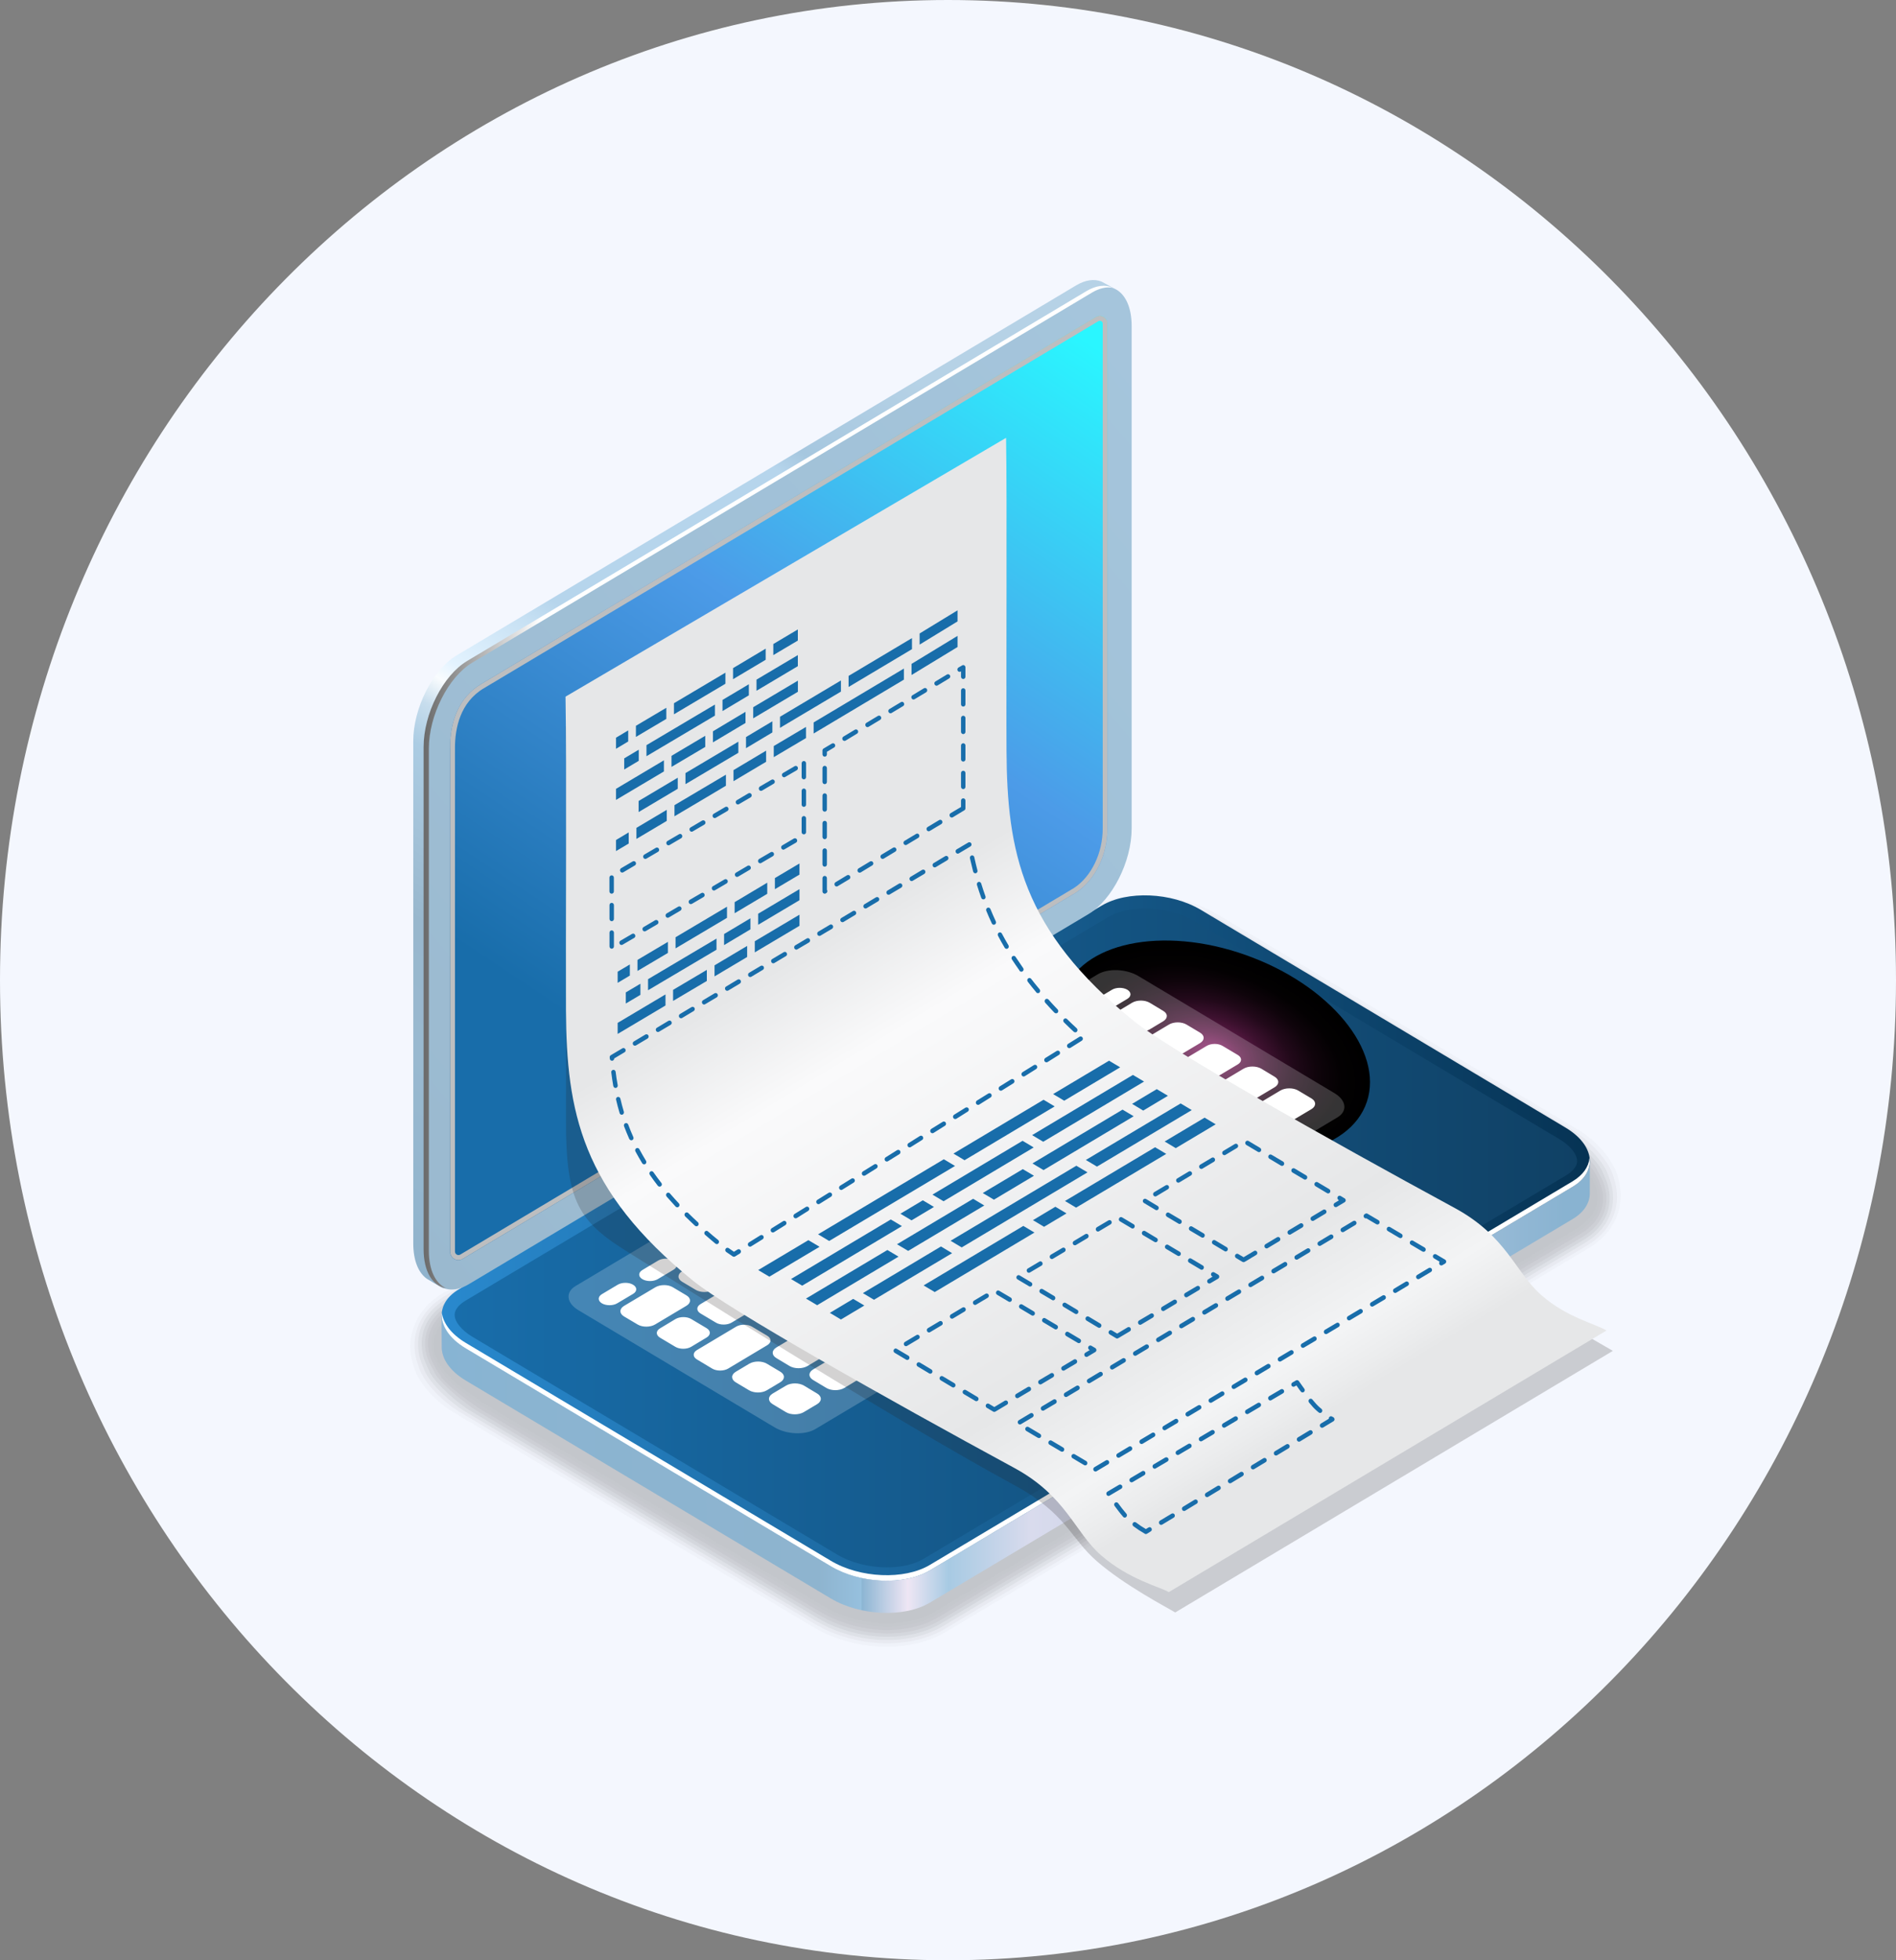 <svg width="30" height="31" viewBox="0 0 30 31" fill="none" xmlns="http://www.w3.org/2000/svg">
<rect x="0" y="0" width="30" height="31" fill="#808080" stroke="none"/>
<g clip-path="url(#clip0_26_43)">
<path d="M15 31C23.284 31 30 24.06 30 15.5C30 6.94 23.284 0 15 0C6.716 0 0 6.94 0 15.5C0 24.06 6.716 31 15 31Z" fill="#F4F7FE"/>
<g opacity="0.2">
<path opacity="0.09" d="M19.249 14.453C18.919 14.255 18.503 14.15 18.087 14.155C17.919 14.157 17.759 14.179 17.61 14.215C17.45 14.253 17.264 14.332 17.135 14.408L7.002 20.453C6.654 20.662 6.472 20.991 6.493 21.349C6.499 21.448 6.521 21.544 6.554 21.639C6.642 21.895 6.893 22.168 7.178 22.337L12.869 25.732C12.941 25.775 13.036 25.824 13.116 25.858C13.39 25.975 13.701 26.04 14.016 26.042C14.376 26.044 14.705 25.964 14.963 25.81L25.135 19.741C25.485 19.533 25.666 19.203 25.643 18.844C25.637 18.759 25.619 18.675 25.595 18.594C25.513 18.322 25.254 18.032 24.955 17.855L19.251 14.452L19.249 14.453Z" fill="black"/>
<path opacity="0.18" d="M19.229 14.497C18.9 14.301 18.481 14.199 18.07 14.208C17.902 14.212 17.743 14.239 17.597 14.277C17.45 14.315 17.242 14.407 17.126 14.476L7.032 20.498C6.686 20.705 6.522 21.033 6.565 21.382C6.576 21.476 6.606 21.567 6.64 21.658C6.726 21.886 7.015 22.175 7.272 22.328L12.88 25.675C12.946 25.713 13.052 25.77 13.124 25.8C13.393 25.916 13.698 25.984 14.009 25.988C14.363 25.991 14.689 25.915 14.943 25.764L25.115 19.695C25.463 19.488 25.624 19.157 25.578 18.808C25.568 18.727 25.543 18.648 25.517 18.57C25.435 18.328 25.134 18.02 24.866 17.86L19.229 14.497Z" fill="black"/>
<path opacity="0.27" d="M19.202 14.543C18.873 14.348 18.453 14.248 18.045 14.263C17.878 14.269 17.721 14.301 17.576 14.34C17.449 14.374 17.214 14.484 17.111 14.546L7.056 20.544C6.71 20.75 6.565 21.077 6.63 21.417C6.647 21.507 6.682 21.591 6.72 21.679C6.802 21.879 7.13 22.185 7.358 22.321L12.885 25.618C12.942 25.653 13.06 25.715 13.123 25.743C13.387 25.859 13.688 25.93 13.993 25.936C14.342 25.941 14.666 25.867 14.915 25.719L25.087 19.65C25.434 19.443 25.577 19.114 25.506 18.772C25.49 18.695 25.46 18.622 25.431 18.545C25.352 18.334 25.008 18.007 24.769 17.864L19.202 14.543V14.543Z" fill="black"/>
<path opacity="0.36" d="M19.177 14.589C18.849 14.393 18.427 14.297 18.024 14.317C17.857 14.326 17.702 14.362 17.559 14.402C17.448 14.434 17.188 14.561 17.099 14.614L7.082 20.59C6.738 20.796 6.611 21.12 6.698 21.451C6.72 21.536 6.763 21.615 6.802 21.701C6.88 21.872 7.248 22.195 7.448 22.314L12.893 25.562C12.943 25.593 13.071 25.663 13.127 25.687C13.386 25.802 13.682 25.876 13.982 25.883C14.325 25.891 14.645 25.82 14.89 25.673L25.062 19.605C25.409 19.398 25.533 19.07 25.438 18.736C25.417 18.663 25.381 18.596 25.35 18.521C25.274 18.338 24.885 17.994 24.676 17.869L19.177 14.588V14.589Z" fill="black"/>
<path opacity="0.45" d="M19.153 14.635C18.826 14.44 18.401 14.347 18.004 14.372C17.837 14.383 17.684 14.423 17.543 14.466C17.448 14.494 17.164 14.638 17.087 14.684L7.109 20.637C6.767 20.84 6.656 21.163 6.767 21.486C6.795 21.566 6.844 21.639 6.885 21.721C6.957 21.866 7.367 22.205 7.538 22.306L12.901 25.506C12.944 25.532 13.084 25.609 13.131 25.63C13.385 25.746 13.676 25.822 13.972 25.831C14.309 25.841 14.626 25.772 14.866 25.629L25.038 19.561C25.384 19.354 25.49 19.027 25.371 18.702C25.346 18.633 25.302 18.571 25.269 18.498C25.199 18.345 24.764 17.982 24.584 17.875L19.153 14.635Z" fill="black"/>
<path opacity="0.55" d="M19.124 14.68C18.798 14.486 18.372 14.396 17.978 14.425C17.812 14.438 17.66 14.483 17.521 14.527C17.443 14.552 17.135 14.713 17.071 14.751L7.131 20.681C6.791 20.884 6.696 21.204 6.831 21.518C6.863 21.594 6.905 21.67 6.963 21.741C7.004 21.87 7.481 22.213 7.624 22.298L12.905 25.448C12.94 25.47 13.091 25.554 13.131 25.572C13.38 25.687 13.666 25.766 13.956 25.776C14.288 25.788 14.601 25.722 14.837 25.582L25.009 19.513C25.354 19.307 25.444 18.981 25.297 18.664C25.267 18.599 25.231 18.534 25.182 18.472C25.146 18.335 24.636 17.967 24.486 17.878L19.124 14.679V14.68Z" fill="black"/>
<path opacity="0.64" d="M19.1 14.725C18.775 14.53 18.347 14.445 17.957 14.478C17.792 14.493 17.642 14.543 17.504 14.589C17.442 14.61 17.11 14.789 17.058 14.819L7.157 20.726C6.818 20.928 6.74 21.247 6.899 21.552C6.936 21.623 6.983 21.695 7.046 21.761C7.078 21.865 7.599 22.221 7.714 22.29L12.913 25.392C12.941 25.409 13.103 25.5 13.134 25.516C13.379 25.63 13.659 25.712 13.945 25.724C14.271 25.738 14.582 25.675 14.814 25.537L24.986 19.468C25.33 19.263 25.403 18.937 25.23 18.629C25.196 18.568 25.155 18.506 25.102 18.449C25.073 18.339 24.515 17.956 24.395 17.884L19.1 14.726V14.725Z" fill="black"/>
<path opacity="0.73" d="M19.073 14.771C18.749 14.578 18.319 14.495 17.934 14.533C17.769 14.551 17.621 14.605 17.485 14.653C17.438 14.669 17.082 14.865 17.044 14.889L7.182 20.772C6.845 20.973 6.781 21.291 6.965 21.587C7.007 21.654 7.059 21.721 7.126 21.782C7.151 21.86 7.715 22.232 7.801 22.282L12.918 25.335C12.94 25.348 13.111 25.448 13.135 25.458C13.375 25.573 13.65 25.656 13.931 25.67C14.251 25.686 14.559 25.627 14.787 25.491L24.958 19.423C25.302 19.218 25.36 18.892 25.159 18.593C25.12 18.536 25.074 18.478 25.017 18.424C24.996 18.342 24.389 17.942 24.299 17.888L19.073 14.77V14.771Z" fill="black"/>
<path opacity="0.82" d="M19.049 14.817C18.726 14.624 18.294 14.544 17.913 14.588C17.748 14.606 17.603 14.666 17.468 14.715C17.437 14.727 17.058 14.941 17.032 14.957L7.209 20.818C6.873 21.018 6.823 21.336 7.034 21.621C7.08 21.683 7.138 21.746 7.209 21.803C7.225 21.855 7.834 22.241 7.891 22.275L12.926 25.279C12.94 25.288 13.124 25.394 13.139 25.402C13.373 25.516 13.644 25.602 13.92 25.619C14.234 25.637 14.54 25.579 14.762 25.447L24.934 19.378C25.276 19.174 25.32 18.847 25.091 18.558C25.048 18.504 24.997 18.45 24.935 18.401C24.921 18.346 24.266 17.93 24.206 17.894L19.049 14.817H19.049Z" fill="black"/>
<path opacity="0.91" d="M19.024 14.862C18.702 14.67 18.267 14.593 17.892 14.642C17.728 14.663 17.584 14.727 17.451 14.778C17.435 14.784 17.033 15.018 17.02 15.026L7.235 20.864C6.901 21.063 6.865 21.381 7.103 21.655C7.154 21.714 7.216 21.771 7.292 21.824C7.3 21.85 7.953 22.251 7.982 22.267L12.934 25.222C12.941 25.227 13.136 25.341 13.143 25.345C13.373 25.459 13.639 25.547 13.91 25.564C14.219 25.584 14.52 25.53 14.739 25.4L24.911 19.332C25.253 19.128 25.282 18.799 25.025 18.522C24.978 18.471 24.922 18.422 24.856 18.376C24.849 18.348 24.145 17.916 24.115 17.899L19.026 14.863L19.024 14.862Z" fill="black"/>
<path d="M14.712 25.356L24.884 19.287C25.285 19.048 25.235 18.629 24.772 18.353L18.999 14.908C18.536 14.631 17.834 14.602 17.433 14.841L7.261 20.909C6.859 21.149 6.909 21.568 7.373 21.844L13.145 25.288C13.609 25.565 14.311 25.595 14.712 25.356Z" fill="black"/>
</g>
<path d="M14.712 25.346L24.884 19.278C25.063 19.171 25.152 19.028 25.155 18.879C25.155 18.874 25.155 18.363 25.155 18.358C25.151 18.176 25.022 18.492 24.771 18.342L18.999 14.898C18.535 14.621 17.833 14.591 17.432 14.831L7.26 20.899C7.126 20.979 7.028 20.639 6.994 20.747C6.982 20.784 6.99 21.26 6.989 21.297C6.986 21.483 7.115 21.681 7.373 21.834L13.145 25.278C13.609 25.555 14.311 25.585 14.712 25.345V25.346Z" fill="url(#paint0_linear_26_43)"/>
<path d="M14.712 24.835L24.884 18.767C25.285 18.528 25.235 18.109 24.772 17.833L18.999 14.388C18.536 14.111 17.834 14.082 17.433 14.321L7.261 20.389C6.859 20.628 6.909 21.048 7.373 21.324L13.145 24.768C13.609 25.045 14.311 25.075 14.712 24.835Z" fill="url(#paint1_linear_26_43)"/>
<path d="M14.033 24.787C14.262 24.787 14.468 24.74 14.612 24.653L24.784 18.585C24.847 18.547 24.954 18.468 24.954 18.361C24.954 18.254 24.849 18.119 24.672 18.014L18.9 14.569C18.686 14.442 18.399 14.368 18.114 14.368C17.886 14.368 17.68 14.416 17.535 14.502L7.364 20.57C7.301 20.608 7.194 20.688 7.194 20.794C7.194 20.901 7.3 21.036 7.477 21.142L13.249 24.586C13.463 24.713 13.749 24.787 14.034 24.787H14.033Z" fill="url(#paint2_linear_26_43)"/>
<path d="M7.372 21.238L13.145 24.682C13.608 24.959 14.31 24.988 14.711 24.749L24.884 18.681C25.05 18.581 25.137 18.451 25.151 18.313C25.173 18.483 25.085 18.648 24.884 18.768L14.711 24.836C14.31 25.076 13.608 25.046 13.145 24.769L7.372 21.325C7.1 21.163 6.972 20.953 6.991 20.758C7.012 20.927 7.141 21.1 7.372 21.238Z" fill="white"/>
<path style="mix-blend-mode:color-dodge" d="M21.628 17.423C21.897 16.614 21.04 15.575 19.714 15.104C18.388 14.633 17.094 14.907 16.825 15.716C16.556 16.525 17.412 17.563 18.739 18.035C20.065 18.506 21.358 18.232 21.628 17.423Z" fill="url(#paint3_radial_26_43)"/>
<path opacity="0.2" d="M12.901 22.6L21.16 17.672C21.326 17.573 21.305 17.401 21.114 17.287L18.013 15.436C17.823 15.322 17.533 15.31 17.368 15.409L9.108 20.337C8.942 20.435 8.963 20.608 9.154 20.721L12.255 22.572C12.446 22.686 12.735 22.698 12.901 22.6Z" fill="white"/>
<g style="mix-blend-mode:screen">
<path d="M17.838 15.652C17.771 15.612 17.662 15.612 17.595 15.652L17.066 15.967C16.998 16.007 16.998 16.073 17.065 16.113C17.132 16.152 17.241 16.152 17.308 16.113L17.837 15.797C17.904 15.757 17.904 15.692 17.838 15.652ZM16.932 16.193C16.865 16.153 16.756 16.153 16.689 16.193L16.439 16.342C16.371 16.382 16.371 16.448 16.438 16.487C16.505 16.527 16.613 16.527 16.681 16.487L16.931 16.338C16.998 16.298 16.998 16.233 16.932 16.193ZM16.305 16.567C16.238 16.527 16.129 16.527 16.062 16.567L15.811 16.716C15.744 16.756 15.744 16.822 15.81 16.862C15.877 16.901 15.986 16.901 16.053 16.862L16.304 16.712C16.371 16.672 16.371 16.607 16.305 16.567ZM15.677 16.941C15.611 16.901 15.502 16.901 15.434 16.941L15.184 17.091C15.117 17.131 15.117 17.196 15.183 17.236C15.25 17.276 15.359 17.276 15.426 17.236L15.677 17.086C15.744 17.047 15.744 16.981 15.677 16.941ZM15.05 17.316C14.983 17.276 14.874 17.276 14.807 17.316L14.557 17.465C14.489 17.505 14.489 17.57 14.556 17.61C14.623 17.65 14.731 17.65 14.799 17.61L15.049 17.46C15.117 17.421 15.117 17.355 15.05 17.316ZM14.423 17.69C14.356 17.65 14.247 17.65 14.18 17.69L13.929 17.839C13.862 17.879 13.862 17.944 13.929 17.984C13.995 18.024 14.104 18.024 14.171 17.984L14.422 17.835C14.489 17.795 14.489 17.73 14.423 17.69ZM13.794 18.064C13.728 18.024 13.619 18.024 13.552 18.064L13.301 18.213C13.234 18.253 13.234 18.318 13.301 18.358C13.367 18.398 13.476 18.398 13.543 18.358L13.794 18.209C13.861 18.169 13.861 18.104 13.794 18.064ZM13.167 18.438C13.101 18.398 12.992 18.398 12.924 18.438L12.674 18.587C12.607 18.627 12.607 18.692 12.673 18.732C12.74 18.772 12.849 18.772 12.916 18.732L13.166 18.583C13.234 18.543 13.234 18.478 13.167 18.438ZM12.54 18.812C12.473 18.772 12.364 18.772 12.297 18.812L12.047 18.961C11.979 19.001 11.979 19.067 12.046 19.107C12.113 19.146 12.221 19.146 12.289 19.107L12.539 18.957C12.607 18.917 12.607 18.852 12.54 18.812ZM11.913 19.186C11.846 19.146 11.737 19.146 11.67 19.186L11.419 19.336C11.352 19.375 11.352 19.441 11.419 19.481C11.485 19.52 11.594 19.52 11.661 19.481L11.912 19.331C11.979 19.291 11.979 19.226 11.913 19.186ZM11.285 19.56C11.219 19.52 11.11 19.52 11.043 19.56L10.792 19.71C10.725 19.75 10.725 19.815 10.791 19.855C10.858 19.895 10.967 19.895 11.034 19.855L11.285 19.705C11.352 19.666 11.352 19.6 11.285 19.56ZM10.658 19.934C10.591 19.895 10.482 19.895 10.415 19.934L10.165 20.084C10.097 20.124 10.097 20.189 10.164 20.229C10.231 20.269 10.339 20.269 10.407 20.229L10.657 20.08C10.725 20.04 10.725 19.974 10.658 19.934ZM10.017 20.317C9.951 20.277 9.842 20.277 9.774 20.317L9.524 20.466C9.457 20.506 9.457 20.571 9.523 20.611C9.59 20.651 9.699 20.651 9.766 20.611L10.017 20.462C10.084 20.422 10.084 20.357 10.017 20.317ZM18.405 15.986L18.19 15.857C18.114 15.812 17.99 15.812 17.914 15.857L17.697 15.987C17.62 16.033 17.619 16.107 17.696 16.152L17.911 16.281C17.987 16.326 18.111 16.326 18.188 16.281L18.405 16.151C18.481 16.105 18.482 16.031 18.405 15.986ZM17.56 16.655L17.777 16.525C17.853 16.48 17.854 16.405 17.777 16.36L17.562 16.232C17.486 16.186 17.362 16.186 17.285 16.232L17.069 16.361C16.992 16.407 16.991 16.481 17.068 16.527L17.283 16.655C17.359 16.701 17.483 16.7 17.56 16.655ZM17.15 16.735L16.935 16.606C16.859 16.561 16.735 16.561 16.658 16.606L16.441 16.736C16.365 16.782 16.364 16.856 16.441 16.901L16.656 17.03C16.732 17.076 16.856 17.075 16.933 17.03L17.149 16.9C17.226 16.854 17.227 16.78 17.15 16.735ZM16.523 17.109L16.307 16.98C16.232 16.935 16.107 16.936 16.031 16.98L15.814 17.11C15.738 17.156 15.737 17.23 15.813 17.276L16.029 17.404C16.105 17.45 16.229 17.449 16.305 17.404L16.522 17.274C16.599 17.229 16.599 17.154 16.523 17.109ZM15.185 17.65L15.4 17.778C15.476 17.824 15.6 17.823 15.677 17.778L15.893 17.648C15.97 17.603 15.971 17.529 15.894 17.483L15.679 17.355C15.603 17.309 15.479 17.31 15.402 17.355L15.185 17.484C15.109 17.53 15.108 17.604 15.185 17.65ZM14.557 18.024L14.773 18.152C14.848 18.198 14.973 18.197 15.049 18.152L15.266 18.022C15.342 17.977 15.343 17.903 15.267 17.857L15.051 17.729C14.976 17.683 14.851 17.684 14.775 17.729L14.558 17.859C14.482 17.904 14.481 17.978 14.557 18.024ZM13.93 18.398L14.145 18.526C14.221 18.572 14.345 18.571 14.422 18.526L14.639 18.397C14.715 18.351 14.716 18.277 14.639 18.231L14.424 18.103C14.348 18.057 14.224 18.058 14.148 18.103L13.931 18.233C13.854 18.278 13.854 18.352 13.93 18.398ZM13.303 18.772L13.518 18.901C13.594 18.946 13.718 18.945 13.794 18.901L14.011 18.771C14.088 18.725 14.089 18.651 14.012 18.605L13.797 18.477C13.721 18.431 13.597 18.432 13.52 18.477L13.303 18.607C13.227 18.653 13.226 18.727 13.303 18.772ZM12.675 19.146L12.891 19.275C12.966 19.32 13.091 19.32 13.167 19.275L13.384 19.145C13.46 19.099 13.461 19.025 13.385 18.98L13.169 18.851C13.094 18.806 12.969 18.806 12.893 18.851L12.676 18.981C12.6 19.027 12.599 19.101 12.675 19.146ZM12.048 19.52L12.263 19.649C12.339 19.695 12.463 19.694 12.54 19.649L12.757 19.519C12.833 19.473 12.834 19.399 12.757 19.354L12.542 19.225C12.466 19.18 12.342 19.18 12.266 19.225L12.049 19.355C11.972 19.401 11.972 19.475 12.048 19.52ZM12.131 19.729L11.915 19.6C11.84 19.555 11.715 19.555 11.639 19.6L11.422 19.73C11.346 19.776 11.345 19.85 11.421 19.895L11.637 20.024C11.713 20.069 11.837 20.069 11.913 20.024L12.13 19.894C12.207 19.848 12.207 19.774 12.131 19.729ZM10.793 20.27L11.008 20.398C11.084 20.444 11.208 20.443 11.285 20.398L11.501 20.268C11.578 20.222 11.579 20.148 11.502 20.103L11.287 19.974C11.211 19.929 11.087 19.93 11.01 19.974L10.793 20.104C10.717 20.15 10.716 20.224 10.793 20.27ZM9.873 20.818L10.089 20.946C10.165 20.992 10.289 20.991 10.365 20.946L10.861 20.65C10.937 20.605 10.938 20.53 10.861 20.485L10.646 20.357C10.57 20.311 10.446 20.312 10.37 20.357L9.874 20.652C9.798 20.698 9.797 20.772 9.873 20.818ZM18.989 16.331L18.773 16.202C18.697 16.157 18.573 16.157 18.497 16.202L18.001 16.498C17.925 16.544 17.924 16.618 18.001 16.664L18.216 16.792C18.292 16.838 18.416 16.837 18.492 16.792L18.988 16.496C19.064 16.45 19.065 16.377 18.989 16.331ZM18.083 16.872L17.867 16.743C17.791 16.698 17.667 16.698 17.591 16.743L17.374 16.873C17.297 16.919 17.297 16.993 17.373 17.038L17.589 17.167C17.665 17.212 17.789 17.212 17.865 17.167L18.082 17.037C18.159 16.991 18.159 16.917 18.083 16.872ZM17.454 17.411C17.53 17.366 17.531 17.291 17.455 17.246L17.239 17.117C17.163 17.072 17.039 17.073 16.963 17.117L16.746 17.247C16.669 17.293 16.669 17.367 16.745 17.413L16.961 17.541C17.037 17.587 17.161 17.586 17.237 17.541L17.454 17.411ZM16.827 17.785C16.903 17.74 16.904 17.666 16.827 17.62L16.612 17.492C16.536 17.446 16.412 17.447 16.335 17.492L16.119 17.622C16.042 17.667 16.041 17.741 16.118 17.787L16.333 17.915C16.409 17.961 16.533 17.96 16.61 17.915L16.827 17.785ZM15.707 17.866L15.491 17.996C15.414 18.042 15.413 18.116 15.49 18.162L15.705 18.29C15.781 18.336 15.905 18.335 15.982 18.29L16.199 18.16C16.275 18.114 16.276 18.041 16.199 17.995L15.984 17.866C15.908 17.821 15.784 17.822 15.707 17.866ZM15.093 18.233L14.85 18.378C14.78 18.42 14.78 18.486 14.849 18.528L15.091 18.672C15.16 18.713 15.272 18.713 15.341 18.672L15.585 18.526C15.654 18.485 15.654 18.418 15.585 18.377L15.343 18.233C15.274 18.191 15.162 18.192 15.093 18.233ZM14.466 18.607L14.223 18.753C14.153 18.794 14.153 18.861 14.222 18.902L14.464 19.046C14.533 19.088 14.645 19.087 14.714 19.046L14.957 18.901C15.027 18.859 15.027 18.793 14.958 18.751L14.716 18.607C14.647 18.566 14.535 18.566 14.466 18.607ZM13.839 18.981L13.595 19.127C13.526 19.168 13.526 19.235 13.595 19.276L13.837 19.42C13.905 19.462 14.018 19.461 14.086 19.42L14.33 19.275C14.399 19.233 14.399 19.167 14.331 19.125L14.089 18.981C14.02 18.94 13.908 18.94 13.839 18.981ZM13.211 19.355L12.968 19.501C12.898 19.542 12.898 19.609 12.967 19.65L13.209 19.795C13.278 19.836 13.39 19.835 13.459 19.795L13.703 19.649C13.772 19.608 13.772 19.541 13.703 19.5L13.461 19.355C13.393 19.314 13.28 19.315 13.211 19.355ZM12.584 19.729L12.341 19.875C12.271 19.916 12.271 19.983 12.34 20.024L12.582 20.169C12.651 20.21 12.763 20.209 12.832 20.169L13.075 20.023C13.145 19.982 13.145 19.915 13.076 19.874L12.834 19.729C12.765 19.688 12.653 19.689 12.584 19.729ZM12.204 20.542L12.447 20.396C12.517 20.355 12.517 20.288 12.448 20.247L12.206 20.103C12.137 20.061 12.025 20.062 11.956 20.103L11.713 20.248C11.643 20.29 11.643 20.357 11.712 20.398L11.954 20.542C12.023 20.584 12.135 20.583 12.204 20.542ZM11.576 20.916L11.82 20.771C11.889 20.729 11.889 20.663 11.821 20.621L11.579 20.477C11.51 20.436 11.398 20.436 11.329 20.477L11.085 20.623C11.016 20.664 11.016 20.731 11.085 20.772L11.327 20.916C11.395 20.958 11.508 20.957 11.576 20.916ZM10.444 21.155L10.686 21.299C10.755 21.34 10.867 21.34 10.936 21.299L11.179 21.153C11.249 21.112 11.249 21.045 11.18 21.004L10.938 20.86C10.869 20.818 10.757 20.819 10.688 20.86L10.445 21.006C10.375 21.047 10.375 21.113 10.444 21.155ZM19.586 16.684L19.344 16.54C19.275 16.498 19.163 16.499 19.094 16.54L18.306 17.009C18.237 17.051 18.237 17.117 18.306 17.159L18.548 17.303C18.617 17.345 18.729 17.344 18.798 17.303L19.585 16.833C19.654 16.792 19.654 16.725 19.586 16.684ZM18.415 17.382L18.172 17.238C18.104 17.197 17.991 17.197 17.923 17.238L17.679 17.384C17.61 17.425 17.61 17.492 17.678 17.533L17.921 17.677C17.989 17.719 18.102 17.718 18.17 17.677L18.414 17.532C18.483 17.49 18.483 17.424 18.415 17.382ZM17.787 17.756L17.545 17.612C17.476 17.571 17.364 17.571 17.295 17.612L17.052 17.758C16.982 17.799 16.982 17.866 17.051 17.907L17.293 18.051C17.362 18.093 17.474 18.092 17.543 18.051L17.787 17.906C17.856 17.864 17.856 17.798 17.787 17.756ZM17.16 18.131L16.918 17.986C16.849 17.945 16.737 17.946 16.668 17.986L16.425 18.132C16.355 18.173 16.355 18.24 16.424 18.281L16.666 18.426C16.735 18.467 16.847 18.466 16.916 18.426L17.159 18.28C17.229 18.238 17.229 18.172 17.16 18.131ZM16.288 18.8L16.531 18.654C16.601 18.613 16.601 18.546 16.532 18.505L16.29 18.36C16.221 18.319 16.109 18.32 16.04 18.36L15.796 18.506C15.727 18.547 15.727 18.614 15.796 18.655L16.038 18.8C16.107 18.841 16.219 18.84 16.288 18.8ZM15.66 19.174L15.904 19.028C15.973 18.987 15.973 18.92 15.905 18.879L15.662 18.735C15.594 18.693 15.481 18.694 15.413 18.735L15.169 18.88C15.1 18.922 15.1 18.988 15.168 19.03L15.411 19.174C15.479 19.215 15.592 19.215 15.66 19.174ZM15.033 19.548L15.277 19.402C15.346 19.361 15.346 19.294 15.277 19.253L15.035 19.109C14.966 19.067 14.854 19.068 14.785 19.109L14.542 19.254C14.472 19.296 14.472 19.363 14.541 19.404L14.783 19.548C14.852 19.589 14.964 19.589 15.033 19.548ZM14.406 19.922L14.649 19.776C14.719 19.735 14.719 19.668 14.65 19.627L14.408 19.483C14.339 19.441 14.227 19.442 14.158 19.483L13.915 19.629C13.845 19.67 13.845 19.737 13.914 19.778L14.156 19.922C14.225 19.963 14.337 19.963 14.406 19.922ZM13.778 20.296L14.022 20.151C14.091 20.109 14.091 20.043 14.023 20.001L13.78 19.857C13.712 19.816 13.6 19.816 13.531 19.857L13.287 20.003C13.218 20.044 13.218 20.111 13.287 20.152L13.529 20.296C13.597 20.338 13.71 20.337 13.778 20.296ZM13.151 20.671L13.395 20.525C13.464 20.483 13.464 20.417 13.395 20.375L13.153 20.231C13.084 20.19 12.972 20.191 12.903 20.231L12.66 20.377C12.59 20.418 12.59 20.485 12.659 20.526L12.901 20.671C12.97 20.712 13.082 20.711 13.151 20.671ZM12.768 20.75L12.526 20.606C12.457 20.565 12.345 20.565 12.276 20.606L12.033 20.752C11.963 20.793 11.963 20.86 12.032 20.901L12.274 21.045C12.343 21.087 12.455 21.086 12.524 21.045L12.767 20.9C12.837 20.858 12.837 20.792 12.768 20.75ZM11.028 21.499L11.27 21.644C11.339 21.685 11.451 21.684 11.52 21.644L12.139 21.274C12.209 21.233 12.209 21.166 12.14 21.124L11.898 20.98C11.829 20.939 11.717 20.939 11.648 20.98L11.028 21.35C10.959 21.391 10.959 21.458 11.028 21.499ZM20.167 17.027L19.958 16.901C19.88 16.855 19.753 16.855 19.676 16.901L18.559 17.568C18.481 17.614 18.48 17.69 18.558 17.736L18.768 17.861C18.846 17.908 18.972 17.908 19.05 17.861L20.167 17.195C20.245 17.149 20.245 17.073 20.167 17.027ZM18.634 17.941L18.424 17.816C18.346 17.769 18.22 17.769 18.142 17.816L17.931 17.942C17.853 17.988 17.852 18.064 17.93 18.11L18.14 18.236C18.218 18.282 18.344 18.282 18.422 18.236L18.634 18.109C18.711 18.063 18.712 17.988 18.634 17.941ZM18.007 18.315L17.797 18.19C17.719 18.143 17.593 18.143 17.515 18.19L17.304 18.316C17.226 18.363 17.225 18.438 17.303 18.484L17.513 18.61C17.591 18.656 17.717 18.656 17.795 18.61L18.006 18.484C18.084 18.437 18.085 18.362 18.007 18.315ZM17.38 18.689L17.17 18.564C17.092 18.518 16.966 18.518 16.888 18.564L16.677 18.69C16.599 18.737 16.598 18.812 16.676 18.858L16.886 18.984C16.963 19.03 17.09 19.03 17.168 18.984L17.379 18.858C17.457 18.811 17.457 18.736 17.38 18.689ZM16.752 19.064L16.542 18.938C16.465 18.892 16.338 18.892 16.26 18.938L16.049 19.064C15.971 19.111 15.971 19.186 16.048 19.233L16.258 19.358C16.336 19.404 16.462 19.404 16.54 19.358L16.752 19.232C16.829 19.186 16.83 19.11 16.752 19.064ZM16.125 19.438L15.915 19.312C15.837 19.266 15.711 19.266 15.633 19.312L15.422 19.439C15.344 19.485 15.343 19.56 15.421 19.607L15.631 19.732C15.709 19.779 15.835 19.779 15.913 19.732L16.124 19.606C16.202 19.56 16.203 19.484 16.125 19.438ZM15.498 19.812L15.288 19.687C15.21 19.64 15.084 19.64 15.006 19.687L14.794 19.813C14.717 19.859 14.716 19.934 14.794 19.981L15.004 20.106C15.082 20.153 15.208 20.153 15.286 20.106L15.497 19.98C15.575 19.934 15.575 19.858 15.498 19.812ZM14.87 20.186L14.661 20.061C14.583 20.014 14.456 20.014 14.378 20.061L14.167 20.187C14.089 20.233 14.089 20.309 14.166 20.355L14.376 20.48C14.454 20.527 14.581 20.527 14.658 20.48L14.87 20.354C14.947 20.308 14.948 20.233 14.87 20.186ZM14.243 20.56L14.033 20.435C13.955 20.388 13.829 20.388 13.751 20.435L13.54 20.561C13.462 20.607 13.461 20.683 13.539 20.729L13.749 20.855C13.827 20.901 13.953 20.901 14.031 20.855L14.242 20.729C14.32 20.682 14.321 20.607 14.243 20.56ZM13.616 20.934L13.406 20.809C13.328 20.763 13.202 20.763 13.124 20.809L12.912 20.935C12.835 20.982 12.834 21.057 12.912 21.103L13.122 21.229C13.2 21.275 13.326 21.275 13.404 21.229L13.615 21.103C13.693 21.056 13.694 20.981 13.616 20.934ZM12.988 21.309L12.778 21.183C12.701 21.137 12.574 21.137 12.496 21.183L12.285 21.309C12.207 21.356 12.207 21.431 12.284 21.477L12.494 21.603C12.572 21.649 12.698 21.649 12.776 21.603L12.988 21.477C13.066 21.43 13.066 21.355 12.988 21.309ZM11.642 21.861L11.852 21.986C11.93 22.033 12.056 22.033 12.134 21.986L12.345 21.86C12.423 21.814 12.424 21.738 12.346 21.692L12.136 21.567C12.059 21.52 11.932 21.52 11.854 21.567L11.643 21.693C11.565 21.739 11.565 21.815 11.642 21.861ZM19.769 17.706L19.979 17.832C20.057 17.878 20.183 17.878 20.261 17.832L20.751 17.54C20.828 17.493 20.829 17.418 20.751 17.371L20.541 17.246C20.464 17.2 20.337 17.2 20.259 17.246L19.77 17.538C19.692 17.584 19.691 17.66 19.769 17.706ZM19.142 18.08L19.351 18.206C19.429 18.252 19.556 18.252 19.633 18.206L19.845 18.08C19.923 18.033 19.923 17.958 19.845 17.912L19.636 17.786C19.558 17.74 19.431 17.74 19.354 17.786L19.142 17.912C19.064 17.959 19.064 18.034 19.142 18.08ZM18.514 18.455L18.724 18.58C18.802 18.627 18.928 18.627 19.006 18.58L19.217 18.454C19.295 18.407 19.296 18.332 19.218 18.286L19.008 18.16C18.93 18.114 18.804 18.114 18.726 18.16L18.515 18.286C18.437 18.333 18.436 18.408 18.514 18.455ZM14.121 21.076L14.331 21.201C14.409 21.248 14.535 21.248 14.613 21.201L18.59 18.829C18.668 18.782 18.669 18.707 18.591 18.66L18.381 18.535C18.303 18.489 18.177 18.489 18.099 18.535L14.121 20.908C14.044 20.954 14.043 21.029 14.121 21.076ZM13.493 21.45L13.703 21.575C13.781 21.622 13.908 21.622 13.985 21.575L14.197 21.449C14.274 21.403 14.275 21.328 14.197 21.281L13.988 21.156C13.91 21.109 13.783 21.109 13.705 21.156L13.494 21.282C13.416 21.328 13.416 21.404 13.493 21.45ZM12.866 21.824L13.076 21.95C13.154 21.996 13.28 21.996 13.358 21.95L13.569 21.823C13.647 21.777 13.648 21.702 13.57 21.655L13.36 21.53C13.282 21.483 13.156 21.483 13.078 21.53L12.867 21.656C12.789 21.702 12.788 21.778 12.866 21.824ZM12.226 22.206L12.435 22.332C12.513 22.378 12.639 22.378 12.717 22.332L12.929 22.206C13.007 22.159 13.007 22.084 12.929 22.037L12.72 21.912C12.642 21.866 12.515 21.866 12.438 21.912L12.226 22.038C12.148 22.084 12.148 22.16 12.226 22.206Z" fill="white"/>
</g>
<path d="M7.419 20.308L17.219 14.458C17.599 14.232 17.906 13.624 17.906 13.102V5.157C17.906 4.634 17.599 4.394 17.219 4.62L7.419 10.47C7.039 10.697 6.732 11.304 6.732 11.827V19.771C6.732 20.294 7.039 20.534 7.419 20.308V20.308Z" fill="url(#paint4_linear_26_43)"/>
<path d="M7.335 19.9L17.03 14.113C17.335 13.912 17.524 13.512 17.524 13.102V5.119C17.524 5.021 17.422 4.961 17.341 5.011C17.332 5.016 17.324 5.021 17.319 5.024L7.615 10.816C7.252 11.033 7.121 11.418 7.121 11.828V19.792C7.121 19.897 7.23 19.962 7.318 19.91C7.325 19.906 7.33 19.903 7.334 19.901L7.335 19.9Z" fill="url(#paint5_linear_26_43)"/>
<g style="mix-blend-mode:multiply">
<path d="M7.122 11.827V19.791C7.122 19.896 7.231 19.961 7.318 19.91C7.325 19.905 7.331 19.902 7.335 19.9L17.03 14.113C17.335 13.912 17.524 13.512 17.524 13.102V5.118C17.524 5.021 17.422 4.961 17.341 5.01C17.332 5.015 17.324 5.02 17.319 5.023L7.615 10.816C7.252 11.032 7.121 11.416 7.121 11.827H7.122ZM7.199 11.827C7.199 11.521 7.278 11.109 7.655 10.885L17.38 5.079C17.387 5.075 17.395 5.073 17.403 5.073C17.424 5.073 17.448 5.09 17.448 5.119V13.102C17.448 13.493 17.268 13.864 16.992 14.044L7.281 19.841C7.272 19.846 7.263 19.848 7.254 19.848C7.228 19.848 7.199 19.826 7.199 19.792V11.828V11.827Z" fill="#BCBEC0"/>
</g>
<path d="M7.226 10.364L17.026 4.514C17.177 4.424 17.316 4.408 17.429 4.453C17.443 4.459 17.634 4.564 17.648 4.572C17.531 4.513 17.383 4.524 17.221 4.62L7.421 10.47C7.041 10.697 6.734 11.304 6.734 11.827V19.771C6.734 20.098 6.854 20.314 7.036 20.375C7.022 20.376 7.003 20.37 6.976 20.354C6.968 20.349 6.759 20.228 6.751 20.221C6.621 20.127 6.539 19.933 6.539 19.665V11.72C6.539 11.198 6.847 10.591 7.226 10.364Z" fill="url(#paint6_linear_26_43)"/>
<path style="mix-blend-mode:screen" d="M7.389 10.454L17.19 4.604C17.346 4.511 17.489 4.498 17.604 4.549C17.506 4.533 17.392 4.558 17.273 4.63L7.472 10.48C7.093 10.706 6.786 11.314 6.786 11.836V19.781C6.786 20.089 6.893 20.298 7.058 20.372C6.847 20.338 6.703 20.113 6.703 19.755V11.811C6.703 11.288 7.01 10.681 7.39 10.454L7.389 10.454Z" fill="url(#paint7_linear_26_43)"/>
<g style="mix-blend-mode:multiply" opacity="0.2">
<path d="M8.948 11.489L15.919 7.395C15.936 8.354 15.92 11.359 15.926 12.341C15.934 13.93 16.165 15.182 17.941 16.619C18.505 17.075 20.999 18.479 23.022 19.578C23.843 20.024 23.905 20.212 24.32 20.575C24.723 20.927 25.339 21.254 25.52 21.363L18.595 25.5C18.466 25.421 17.792 25.072 17.35 24.685C16.934 24.321 16.872 23.934 16.052 23.488C14.028 22.39 10.562 20.19 9.947 19.808C9.157 19.319 8.955 19.011 8.955 17.724C8.955 16.736 8.966 12.429 8.948 11.488V11.489Z" fill="#231F20"/>
</g>
<path d="M8.948 11.017L15.919 6.924C15.936 7.883 15.92 10.887 15.926 11.869C15.934 13.459 16.165 14.711 17.941 16.147C18.505 16.604 20.999 18.008 23.022 19.106C23.843 19.552 23.975 20.121 24.391 20.484C24.793 20.836 25.239 20.932 25.419 21.041L18.494 25.178C18.365 25.099 17.862 24.981 17.42 24.594C17.004 24.231 16.872 23.662 16.052 23.216C14.028 22.118 11.535 20.714 10.97 20.257C9.194 18.821 8.964 17.568 8.955 15.979C8.95 14.991 8.966 11.958 8.948 11.017Z" fill="url(#paint8_linear_26_43)"/>
<path d="M13.032 14.128C13.02 14.121 13.014 14.11 13.014 14.097V13.888C13.014 13.868 13.03 13.852 13.049 13.852C13.069 13.852 13.084 13.868 13.084 13.888V14.071C13.084 14.071 13.086 14.073 13.086 14.074C13.096 14.092 13.091 14.113 13.074 14.124L13.067 14.128C13.061 14.132 13.055 14.133 13.049 14.133C13.044 14.133 13.037 14.132 13.032 14.128ZM13.208 14.001C13.198 13.984 13.204 13.961 13.22 13.952L13.402 13.842C13.419 13.832 13.44 13.838 13.45 13.855C13.46 13.873 13.454 13.895 13.437 13.905L13.255 14.014C13.25 14.018 13.244 14.019 13.238 14.019C13.226 14.019 13.214 14.013 13.208 14.001ZM13.572 13.783C13.562 13.765 13.568 13.744 13.585 13.733L13.766 13.624C13.783 13.614 13.804 13.62 13.814 13.637C13.824 13.654 13.818 13.676 13.801 13.686L13.62 13.796C13.614 13.799 13.608 13.801 13.602 13.801C13.59 13.801 13.578 13.794 13.572 13.783ZM13.014 13.67V13.452C13.014 13.432 13.03 13.416 13.049 13.416C13.069 13.416 13.084 13.432 13.084 13.452V13.67C13.084 13.69 13.069 13.706 13.049 13.706C13.03 13.706 13.014 13.69 13.014 13.67ZM13.936 13.565C13.926 13.547 13.932 13.525 13.949 13.515L14.131 13.406C14.148 13.396 14.169 13.401 14.179 13.419C14.189 13.436 14.183 13.459 14.166 13.468L13.984 13.578C13.978 13.581 13.973 13.583 13.966 13.583C13.954 13.583 13.942 13.576 13.936 13.565ZM14.3 13.346C14.29 13.329 14.296 13.307 14.313 13.297L14.495 13.188C14.511 13.177 14.533 13.183 14.542 13.2C14.552 13.218 14.547 13.24 14.53 13.25L14.348 13.359C14.342 13.363 14.337 13.364 14.331 13.364C14.319 13.364 14.307 13.358 14.3 13.346ZM13.014 13.235V13.017C13.014 12.997 13.03 12.981 13.049 12.981C13.069 12.981 13.084 12.997 13.084 13.017V13.235C13.084 13.255 13.069 13.271 13.049 13.271C13.03 13.271 13.014 13.255 13.014 13.235ZM14.665 13.128C14.655 13.111 14.66 13.089 14.677 13.079L14.86 12.969C14.876 12.959 14.898 12.965 14.907 12.982C14.917 13 14.912 13.021 14.895 13.031L14.712 13.141C14.707 13.145 14.7 13.146 14.695 13.146C14.683 13.146 14.671 13.14 14.665 13.128ZM15.029 12.91C15.019 12.892 15.024 12.87 15.041 12.86L15.206 12.762V12.661C15.206 12.641 15.222 12.625 15.241 12.625C15.261 12.625 15.276 12.641 15.276 12.661V12.783C15.276 12.796 15.27 12.807 15.259 12.814L15.077 12.924C15.072 12.927 15.066 12.929 15.06 12.929C15.048 12.929 15.036 12.922 15.029 12.911L15.029 12.91ZM13.014 12.8V12.582C13.014 12.562 13.03 12.546 13.049 12.546C13.069 12.546 13.084 12.562 13.084 12.582V12.8C13.084 12.82 13.069 12.836 13.049 12.836C13.03 12.836 13.014 12.82 13.014 12.8ZM15.206 12.443V12.225C15.206 12.205 15.222 12.189 15.241 12.189C15.261 12.189 15.276 12.205 15.276 12.225V12.443C15.276 12.463 15.261 12.479 15.241 12.479C15.222 12.479 15.206 12.463 15.206 12.443ZM13.014 12.364V12.147C13.014 12.127 13.03 12.111 13.049 12.111C13.069 12.111 13.084 12.127 13.084 12.147V12.364C13.084 12.385 13.069 12.401 13.049 12.401C13.03 12.401 13.014 12.385 13.014 12.364ZM15.206 12.008V11.79C15.206 11.77 15.222 11.754 15.241 11.754C15.261 11.754 15.276 11.77 15.276 11.79V12.008C15.276 12.028 15.261 12.044 15.241 12.044C15.222 12.044 15.206 12.028 15.206 12.008ZM13.014 11.929V11.868C13.014 11.855 13.02 11.844 13.032 11.837L13.163 11.759C13.18 11.749 13.201 11.755 13.211 11.772C13.22 11.79 13.215 11.811 13.198 11.821L13.084 11.889V11.929C13.084 11.95 13.069 11.966 13.049 11.966C13.03 11.966 13.014 11.95 13.014 11.929ZM13.332 11.699C13.322 11.681 13.328 11.66 13.345 11.649L13.526 11.54C13.543 11.53 13.564 11.536 13.574 11.553C13.584 11.57 13.578 11.592 13.561 11.602L13.38 11.712C13.374 11.716 13.368 11.717 13.362 11.717C13.35 11.717 13.338 11.71 13.332 11.699ZM15.206 11.573V11.355C15.206 11.335 15.222 11.319 15.241 11.319C15.261 11.319 15.276 11.335 15.276 11.355V11.573C15.276 11.593 15.261 11.609 15.241 11.609C15.222 11.609 15.206 11.593 15.206 11.573ZM13.696 11.481C13.686 11.463 13.692 11.441 13.709 11.431L13.891 11.322C13.908 11.312 13.929 11.317 13.939 11.335C13.949 11.352 13.943 11.375 13.926 11.384L13.744 11.494C13.738 11.497 13.732 11.499 13.726 11.499C13.714 11.499 13.702 11.492 13.696 11.481ZM14.06 11.262C14.05 11.245 14.056 11.223 14.073 11.213L14.255 11.104C14.271 11.093 14.293 11.099 14.302 11.117C14.312 11.134 14.307 11.156 14.29 11.166L14.108 11.275C14.102 11.279 14.097 11.28 14.091 11.28C14.079 11.28 14.067 11.274 14.06 11.262ZM15.206 11.138V10.92C15.206 10.9 15.222 10.884 15.241 10.884C15.261 10.884 15.276 10.9 15.276 10.92V11.138C15.276 11.158 15.261 11.174 15.241 11.174C15.222 11.174 15.206 11.158 15.206 11.138ZM14.425 11.044C14.415 11.027 14.42 11.005 14.437 10.995L14.619 10.885C14.636 10.875 14.657 10.881 14.667 10.898C14.676 10.916 14.671 10.938 14.654 10.948L14.472 11.057C14.467 11.061 14.46 11.062 14.455 11.062C14.443 11.062 14.431 11.056 14.425 11.044ZM14.789 10.826C14.779 10.808 14.784 10.787 14.801 10.777L14.983 10.667C15 10.657 15.021 10.663 15.031 10.68C15.041 10.697 15.035 10.719 15.018 10.729L14.836 10.839C14.831 10.842 14.825 10.844 14.819 10.844C14.807 10.844 14.795 10.837 14.789 10.826ZM15.206 10.703V10.617L15.201 10.62C15.184 10.63 15.163 10.624 15.153 10.607C15.143 10.589 15.149 10.568 15.165 10.557L15.224 10.523C15.234 10.516 15.248 10.516 15.259 10.523C15.269 10.529 15.276 10.541 15.276 10.554V10.702C15.276 10.722 15.261 10.738 15.241 10.738C15.222 10.738 15.206 10.722 15.206 10.702V10.703Z" fill="#186DAA"/>
<path d="M9.644 14.967V14.749C9.644 14.729 9.659 14.713 9.679 14.713C9.698 14.713 9.714 14.729 9.714 14.749V14.967C9.714 14.987 9.698 15.003 9.679 15.003C9.659 15.003 9.644 14.987 9.644 14.967ZM9.804 14.925C9.794 14.908 9.801 14.886 9.818 14.876L10.001 14.769C10.018 14.759 10.039 14.765 10.048 14.783C10.058 14.8 10.052 14.823 10.035 14.832L9.852 14.939C9.846 14.942 9.841 14.944 9.834 14.944C9.822 14.944 9.811 14.938 9.804 14.926V14.925ZM10.17 14.71C10.16 14.693 10.166 14.671 10.183 14.661L10.366 14.553C10.383 14.543 10.405 14.55 10.414 14.567C10.424 14.585 10.418 14.607 10.401 14.617L10.218 14.724C10.212 14.727 10.206 14.729 10.2 14.729C10.188 14.729 10.176 14.723 10.17 14.711V14.71ZM9.644 14.532V14.314C9.644 14.294 9.659 14.278 9.679 14.278C9.698 14.278 9.714 14.294 9.714 14.314V14.532C9.714 14.552 9.698 14.568 9.679 14.568C9.659 14.568 9.644 14.552 9.644 14.532ZM10.535 14.495C10.526 14.477 10.532 14.456 10.549 14.445L10.732 14.338C10.749 14.328 10.77 14.335 10.78 14.352C10.789 14.369 10.783 14.391 10.766 14.401L10.583 14.509C10.578 14.511 10.572 14.514 10.566 14.514C10.554 14.514 10.542 14.507 10.535 14.495V14.495ZM10.901 14.28C10.891 14.262 10.898 14.24 10.914 14.23L11.098 14.123C11.114 14.113 11.136 14.119 11.145 14.137C11.155 14.154 11.149 14.176 11.132 14.186L10.949 14.293C10.943 14.296 10.938 14.298 10.931 14.298C10.919 14.298 10.907 14.292 10.901 14.28V14.28ZM9.643 14.097V13.879C9.643 13.859 9.658 13.843 9.678 13.843C9.698 13.843 9.713 13.859 9.713 13.879V14.097C9.713 14.117 9.698 14.133 9.678 14.133C9.658 14.133 9.643 14.117 9.643 14.097ZM11.267 14.064C11.257 14.047 11.263 14.025 11.28 14.015L11.463 13.908C11.48 13.897 11.502 13.904 11.511 13.921C11.521 13.939 11.514 13.96 11.497 13.971L11.314 14.078C11.309 14.081 11.303 14.083 11.297 14.083C11.285 14.083 11.273 14.076 11.267 14.065V14.064ZM11.632 13.849C11.622 13.831 11.629 13.809 11.646 13.8L11.829 13.692C11.845 13.682 11.867 13.688 11.876 13.706C11.886 13.723 11.88 13.746 11.863 13.755L11.68 13.863C11.674 13.865 11.669 13.868 11.662 13.868C11.65 13.868 11.639 13.861 11.632 13.85V13.849ZM9.815 13.78C9.805 13.762 9.811 13.74 9.828 13.73L10.011 13.623C10.028 13.613 10.05 13.62 10.059 13.637C10.069 13.654 10.062 13.677 10.046 13.686L9.863 13.794C9.857 13.796 9.851 13.799 9.845 13.799C9.833 13.799 9.821 13.792 9.815 13.781V13.78ZM11.998 13.633C11.989 13.616 11.995 13.594 12.012 13.584L12.195 13.477C12.212 13.467 12.234 13.473 12.243 13.491C12.252 13.508 12.246 13.53 12.229 13.54L12.046 13.647C12.041 13.65 12.035 13.652 12.029 13.652C12.017 13.652 12.005 13.646 11.998 13.634V13.633ZM10.181 13.565C10.171 13.547 10.178 13.525 10.194 13.515L10.377 13.408C10.394 13.398 10.416 13.404 10.425 13.422C10.435 13.439 10.429 13.462 10.412 13.471L10.229 13.578C10.223 13.581 10.218 13.583 10.211 13.583C10.199 13.583 10.187 13.577 10.181 13.565V13.565ZM12.365 13.418C12.355 13.401 12.361 13.378 12.378 13.369L12.561 13.261C12.578 13.251 12.6 13.258 12.609 13.275C12.619 13.293 12.613 13.315 12.596 13.325L12.412 13.432C12.407 13.435 12.401 13.437 12.395 13.437C12.383 13.437 12.371 13.43 12.365 13.419V13.418ZM10.547 13.349C10.538 13.332 10.544 13.309 10.561 13.3L10.744 13.193C10.761 13.182 10.782 13.189 10.791 13.206C10.801 13.224 10.795 13.246 10.778 13.256L10.595 13.363C10.589 13.366 10.584 13.368 10.578 13.368C10.566 13.368 10.554 13.361 10.547 13.35V13.349ZM12.684 13.159V12.942C12.684 12.921 12.7 12.905 12.719 12.905C12.739 12.905 12.754 12.921 12.754 12.942V13.159C12.754 13.18 12.739 13.195 12.719 13.195C12.7 13.195 12.684 13.18 12.684 13.159ZM10.914 13.134C10.904 13.116 10.91 13.094 10.927 13.085L11.11 12.977C11.127 12.967 11.149 12.974 11.158 12.991C11.168 13.008 11.161 13.031 11.145 13.04L10.961 13.148C10.956 13.15 10.95 13.153 10.944 13.153C10.932 13.153 10.92 13.146 10.914 13.134V13.134ZM11.279 12.918C11.269 12.901 11.276 12.879 11.293 12.869L11.476 12.762C11.493 12.752 11.514 12.758 11.523 12.776C11.533 12.793 11.527 12.816 11.51 12.825L11.327 12.932C11.321 12.935 11.316 12.937 11.309 12.937C11.297 12.937 11.286 12.931 11.279 12.919V12.918ZM12.684 12.724V12.507C12.684 12.486 12.7 12.47 12.719 12.47C12.739 12.47 12.754 12.486 12.754 12.507V12.724C12.754 12.744 12.739 12.76 12.719 12.76C12.7 12.76 12.684 12.744 12.684 12.724ZM11.646 12.703C11.636 12.686 11.642 12.663 11.659 12.654L11.842 12.546C11.859 12.536 11.88 12.543 11.89 12.56C11.9 12.578 11.893 12.6 11.876 12.61L11.693 12.717C11.688 12.72 11.682 12.722 11.676 12.722C11.664 12.722 11.652 12.716 11.646 12.704V12.703ZM12.011 12.488C12.001 12.47 12.008 12.448 12.024 12.438L12.208 12.331C12.224 12.321 12.246 12.328 12.255 12.345C12.265 12.362 12.259 12.385 12.242 12.394L12.059 12.502C12.053 12.504 12.048 12.507 12.041 12.507C12.029 12.507 12.017 12.5 12.011 12.489V12.488ZM12.684 12.289V12.072C12.684 12.051 12.7 12.035 12.719 12.035C12.739 12.035 12.754 12.051 12.754 12.072V12.289C12.754 12.309 12.739 12.325 12.719 12.325C12.7 12.325 12.684 12.309 12.684 12.289ZM12.377 12.273C12.367 12.256 12.373 12.233 12.39 12.224L12.573 12.117C12.59 12.106 12.612 12.113 12.621 12.13C12.631 12.148 12.624 12.17 12.608 12.18L12.424 12.287C12.419 12.29 12.413 12.292 12.407 12.292C12.395 12.292 12.383 12.285 12.377 12.274V12.273Z" fill="#186DAA"/>
<path d="M9.747 11.666V11.842L9.94 11.726V11.551L9.747 11.666ZM9.948 13.164L9.747 13.284V13.459L9.948 13.34V13.164ZM11.97 10.924L12.624 10.535V10.36L11.97 10.748V10.924ZM10.107 11.856L9.877 11.993V12.169L10.107 12.032V11.856ZM11.599 10.741L12.115 10.434V10.258L11.599 10.566V10.741ZM10.062 11.654L10.543 11.369V11.193L10.062 11.478V11.654ZM10.664 11.296L11.478 10.813V10.638L10.664 11.121V11.296ZM10.846 12.401L11.683 11.905V11.729L10.846 12.226V12.401ZM10.229 11.959L11.312 11.317V11.142L10.229 11.784V11.959ZM11.281 11.74L11.796 11.433V11.257L11.281 11.565V11.74ZM11.432 11.245L11.849 10.996V10.821L11.432 11.069V11.245ZM10.55 12.807L10.07 13.092V13.267L10.55 12.982V12.807ZM10.724 12.299L10.105 12.667V12.842L10.724 12.474V12.299ZM12.122 11.871L11.606 12.179V12.354L12.122 12.047V11.871ZM11.159 11.636L10.625 11.953V12.128L11.159 11.812V11.636ZM10.505 12.024L9.747 12.475V12.65L10.505 12.2V12.024ZM11.804 11.832L12.221 11.583V11.407L11.804 11.656V11.832ZM11.918 11.36L12.625 10.94V10.764L11.918 11.184V11.36ZM12.753 11.496L12.243 11.798V11.974L12.753 11.672V11.496ZM11.486 12.251L10.672 12.733V12.909L11.079 12.668L11.486 12.426V12.251ZM14.302 10.573L12.874 11.425V11.6L14.302 10.748V10.573ZM12.236 10.36L12.624 10.13V9.954L12.236 10.185V10.36ZM12.342 11.51L13.306 10.937V10.761L12.342 11.335V11.51ZM14.423 10.675L15.151 10.232V10.056L14.423 10.499V10.675ZM13.427 10.864L14.43 10.266V10.091L13.427 10.689V10.864ZM14.551 10.194L15.151 9.827V9.652L14.551 10.018V10.194Z" fill="url(#paint9_linear_26_43)"/>
<path d="M9.773 15.367V15.543L9.966 15.428V15.252L9.773 15.367ZM11.996 14.625L12.65 14.236V14.061L11.996 14.45V14.625ZM10.133 15.557L9.902 15.694V15.87L10.133 15.733V15.557ZM11.624 14.442L12.14 14.135V13.959L11.624 14.267V14.442ZM10.087 15.355L10.568 15.07V14.895L10.087 15.18V15.355ZM10.689 14.998L11.503 14.515V14.339L10.689 14.822V14.998ZM10.254 15.66L11.337 15.019V14.843L10.254 15.485V15.66ZM11.306 15.441L11.822 15.134V14.959L11.306 15.266V15.441ZM11.457 14.946L11.874 14.697V14.522L11.457 14.771V14.946ZM11.184 15.338L10.65 15.654V15.829L11.184 15.513V15.338ZM10.53 15.726L9.773 16.176V16.351L10.53 15.901V15.726ZM11.943 15.061L12.65 14.641V14.465L11.943 14.885V15.061ZM12.261 14.062L12.65 13.831V13.655L12.261 13.886V14.062Z" fill="url(#paint10_linear_26_43)"/>
<path d="M11.593 19.869C11.556 19.844 11.521 19.821 11.491 19.799C11.475 19.787 11.47 19.765 11.482 19.748C11.493 19.731 11.514 19.728 11.531 19.739C11.556 19.757 11.583 19.776 11.613 19.796L11.67 19.76C11.687 19.75 11.708 19.755 11.719 19.773C11.729 19.79 11.724 19.812 11.707 19.823L11.631 19.87C11.625 19.873 11.619 19.875 11.613 19.875C11.606 19.875 11.599 19.873 11.594 19.869H11.593ZM11.838 19.698C11.828 19.681 11.833 19.659 11.85 19.648L12.03 19.536C12.047 19.526 12.068 19.53 12.079 19.548C12.088 19.565 12.084 19.587 12.067 19.598L11.886 19.71C11.881 19.714 11.874 19.715 11.868 19.715C11.856 19.715 11.845 19.709 11.838 19.698ZM11.32 19.667C11.264 19.62 11.209 19.574 11.157 19.528C11.142 19.515 11.14 19.493 11.152 19.478C11.165 19.462 11.187 19.46 11.201 19.473C11.253 19.519 11.307 19.565 11.364 19.61C11.379 19.623 11.381 19.646 11.369 19.661C11.362 19.67 11.352 19.675 11.342 19.675C11.334 19.675 11.326 19.672 11.32 19.667ZM12.199 19.474C12.189 19.457 12.194 19.435 12.21 19.424L12.391 19.312C12.408 19.301 12.429 19.306 12.439 19.324C12.449 19.341 12.444 19.363 12.427 19.374L12.247 19.486C12.241 19.49 12.235 19.491 12.229 19.491C12.217 19.491 12.206 19.485 12.199 19.474ZM10.997 19.385C10.943 19.335 10.891 19.285 10.841 19.236C10.828 19.222 10.827 19.199 10.84 19.185C10.854 19.17 10.876 19.169 10.89 19.183C10.939 19.232 10.99 19.281 11.044 19.33C11.058 19.343 11.059 19.366 11.046 19.381C11.039 19.389 11.03 19.393 11.02 19.393C11.012 19.393 11.004 19.391 10.997 19.384L10.997 19.385ZM12.559 19.249C12.55 19.232 12.554 19.21 12.571 19.199L12.752 19.087C12.768 19.077 12.79 19.082 12.8 19.099C12.81 19.116 12.805 19.138 12.788 19.149L12.608 19.262C12.602 19.265 12.596 19.267 12.589 19.267C12.578 19.267 12.566 19.26 12.559 19.249ZM10.691 19.082C10.641 19.028 10.593 18.974 10.547 18.922C10.535 18.906 10.536 18.884 10.55 18.87C10.565 18.857 10.587 18.858 10.6 18.873C10.645 18.926 10.693 18.978 10.742 19.031C10.755 19.045 10.755 19.069 10.741 19.082C10.734 19.089 10.726 19.093 10.717 19.093C10.707 19.093 10.698 19.089 10.691 19.082ZM12.92 19.025C12.91 19.008 12.915 18.986 12.932 18.975L13.112 18.863C13.129 18.853 13.15 18.858 13.161 18.875C13.171 18.892 13.166 18.914 13.149 18.925L12.968 19.038C12.963 19.041 12.957 19.043 12.95 19.043C12.938 19.043 12.927 19.036 12.92 19.025ZM13.281 18.801C13.271 18.784 13.276 18.762 13.293 18.751L13.473 18.639C13.49 18.628 13.511 18.634 13.521 18.651C13.532 18.668 13.526 18.69 13.509 18.701L13.329 18.813C13.323 18.817 13.317 18.819 13.311 18.819C13.299 18.819 13.288 18.812 13.281 18.801ZM10.41 18.754C10.365 18.696 10.322 18.637 10.282 18.579C10.27 18.563 10.274 18.54 10.289 18.528C10.305 18.517 10.327 18.52 10.338 18.536C10.378 18.594 10.421 18.651 10.465 18.708C10.477 18.723 10.475 18.746 10.459 18.758C10.453 18.763 10.445 18.766 10.437 18.766C10.427 18.766 10.417 18.762 10.41 18.753V18.754ZM13.641 18.576C13.632 18.559 13.636 18.537 13.653 18.526L13.834 18.414C13.851 18.404 13.871 18.409 13.882 18.426C13.892 18.444 13.887 18.465 13.87 18.476L13.69 18.589C13.684 18.592 13.678 18.594 13.671 18.594C13.66 18.594 13.648 18.587 13.641 18.576ZM10.162 18.397C10.124 18.335 10.088 18.271 10.054 18.208C10.045 18.191 10.051 18.168 10.068 18.159C10.085 18.149 10.107 18.156 10.116 18.173C10.149 18.235 10.185 18.297 10.222 18.358C10.232 18.375 10.227 18.397 10.211 18.408C10.206 18.412 10.199 18.414 10.192 18.414C10.181 18.414 10.169 18.408 10.163 18.397H10.162ZM14.002 18.352C13.992 18.334 13.997 18.312 14.014 18.302L14.194 18.189C14.211 18.179 14.232 18.184 14.243 18.201C14.253 18.219 14.248 18.241 14.231 18.252L14.05 18.364C14.045 18.367 14.039 18.369 14.032 18.369C14.02 18.369 14.009 18.362 14.002 18.352ZM14.363 18.128C14.353 18.11 14.358 18.088 14.375 18.078L14.555 17.965C14.572 17.955 14.593 17.96 14.603 17.977C14.613 17.995 14.608 18.017 14.591 18.027L14.411 18.14C14.405 18.143 14.399 18.145 14.393 18.145C14.381 18.145 14.37 18.138 14.363 18.128ZM9.957 18.012C9.928 17.946 9.9 17.879 9.874 17.81C9.867 17.791 9.876 17.77 9.894 17.763C9.912 17.756 9.933 17.765 9.94 17.784C9.965 17.851 9.992 17.917 10.021 17.982C10.03 18 10.021 18.022 10.004 18.03C9.999 18.032 9.995 18.033 9.99 18.033C9.976 18.033 9.964 18.025 9.958 18.012H9.957ZM14.723 17.903C14.714 17.886 14.719 17.864 14.735 17.853L14.916 17.741C14.932 17.731 14.954 17.736 14.964 17.753C14.974 17.771 14.969 17.793 14.952 17.803L14.772 17.916C14.766 17.919 14.76 17.921 14.754 17.921C14.742 17.921 14.73 17.914 14.723 17.903ZM15.084 17.679C15.074 17.662 15.079 17.64 15.096 17.629L15.276 17.517C15.293 17.507 15.314 17.512 15.325 17.529C15.335 17.547 15.33 17.568 15.313 17.579L15.133 17.692C15.127 17.695 15.12 17.697 15.114 17.697C15.102 17.697 15.091 17.69 15.084 17.679ZM9.804 17.602C9.784 17.534 9.764 17.462 9.748 17.391C9.743 17.371 9.755 17.352 9.774 17.347C9.792 17.343 9.811 17.355 9.816 17.374C9.832 17.444 9.851 17.514 9.871 17.581C9.877 17.6 9.866 17.621 9.848 17.627C9.844 17.629 9.841 17.629 9.837 17.629C9.823 17.629 9.809 17.619 9.804 17.603L9.804 17.602ZM15.445 17.455C15.436 17.438 15.441 17.416 15.457 17.405L15.638 17.293C15.655 17.283 15.676 17.288 15.686 17.305C15.696 17.323 15.691 17.344 15.674 17.355L15.494 17.468C15.488 17.471 15.482 17.473 15.476 17.473C15.464 17.473 15.453 17.466 15.445 17.455ZM15.806 17.231C15.796 17.214 15.801 17.192 15.818 17.181L15.998 17.069C16.015 17.059 16.036 17.064 16.047 17.081C16.057 17.099 16.052 17.12 16.035 17.131L15.854 17.244C15.849 17.247 15.843 17.249 15.836 17.249C15.824 17.249 15.813 17.242 15.806 17.231ZM9.704 17.176C9.692 17.107 9.681 17.033 9.672 16.959C9.669 16.94 9.683 16.922 9.702 16.919C9.721 16.916 9.738 16.93 9.741 16.95C9.75 17.023 9.761 17.094 9.774 17.163C9.777 17.183 9.764 17.201 9.745 17.205C9.743 17.205 9.741 17.205 9.739 17.205C9.722 17.205 9.708 17.193 9.705 17.175L9.704 17.176ZM16.167 17.006C16.157 16.989 16.162 16.967 16.179 16.956L16.359 16.844C16.376 16.834 16.397 16.839 16.407 16.856C16.417 16.874 16.412 16.895 16.395 16.906L16.215 17.019C16.21 17.023 16.203 17.024 16.197 17.024C16.185 17.024 16.174 17.017 16.167 17.006ZM16.527 16.782C16.518 16.765 16.523 16.743 16.539 16.732L16.72 16.62C16.737 16.61 16.758 16.615 16.768 16.632C16.778 16.65 16.773 16.672 16.756 16.682L16.576 16.795C16.57 16.798 16.564 16.8 16.558 16.8C16.546 16.8 16.535 16.793 16.527 16.782ZM9.649 16.742L9.647 16.721C9.646 16.708 9.653 16.694 9.665 16.687L9.847 16.579C9.864 16.569 9.885 16.574 9.895 16.592C9.905 16.609 9.899 16.632 9.882 16.641L9.719 16.738C9.719 16.757 9.705 16.773 9.687 16.775H9.684C9.665 16.775 9.65 16.761 9.649 16.742ZM16.888 16.558C16.878 16.541 16.883 16.519 16.9 16.508L17.08 16.396C17.097 16.386 17.118 16.391 17.129 16.408C17.139 16.426 17.134 16.447 17.117 16.458L16.937 16.571C16.931 16.574 16.925 16.576 16.918 16.576C16.906 16.576 16.895 16.569 16.888 16.558ZM10.016 16.519C10.007 16.502 10.012 16.48 10.029 16.47L10.211 16.361C10.228 16.351 10.249 16.357 10.259 16.374C10.269 16.392 10.263 16.413 10.246 16.424L10.064 16.532C10.058 16.535 10.053 16.537 10.046 16.537C10.035 16.537 10.023 16.531 10.016 16.519ZM16.99 16.317C16.937 16.268 16.885 16.218 16.835 16.168C16.821 16.154 16.82 16.131 16.833 16.117C16.847 16.102 16.869 16.102 16.883 16.115C16.933 16.165 16.984 16.213 17.037 16.262C17.052 16.276 17.052 16.299 17.04 16.314C17.033 16.322 17.024 16.326 17.014 16.326C17.005 16.326 16.997 16.323 16.991 16.316L16.99 16.317ZM10.381 16.302C10.371 16.285 10.377 16.262 10.394 16.253L10.576 16.144C10.593 16.134 10.615 16.14 10.624 16.157C10.634 16.175 10.628 16.197 10.611 16.207L10.429 16.315C10.423 16.318 10.417 16.32 10.411 16.32C10.399 16.32 10.387 16.314 10.381 16.302ZM10.746 16.085C10.736 16.067 10.743 16.045 10.759 16.036L10.941 15.927C10.958 15.917 10.979 15.922 10.989 15.94C10.999 15.957 10.992 15.979 10.976 15.989L10.794 16.098C10.788 16.101 10.783 16.103 10.776 16.103C10.764 16.103 10.752 16.096 10.746 16.085ZM16.684 16.015C16.633 15.962 16.585 15.909 16.538 15.857C16.525 15.842 16.526 15.819 16.54 15.805C16.554 15.791 16.577 15.793 16.59 15.807C16.636 15.859 16.685 15.912 16.735 15.964C16.748 15.978 16.748 16.001 16.735 16.015C16.727 16.023 16.719 16.025 16.71 16.025C16.701 16.025 16.692 16.022 16.685 16.015H16.684ZM11.111 15.867C11.101 15.85 11.107 15.828 11.124 15.818L11.306 15.709C11.323 15.699 11.345 15.705 11.354 15.722C11.364 15.74 11.358 15.762 11.341 15.772L11.159 15.88C11.153 15.883 11.147 15.886 11.141 15.886C11.129 15.886 11.117 15.879 11.111 15.867ZM16.397 15.693C16.35 15.637 16.305 15.581 16.262 15.525C16.25 15.509 16.252 15.487 16.267 15.474C16.282 15.462 16.304 15.464 16.316 15.48C16.359 15.535 16.403 15.591 16.45 15.646C16.462 15.661 16.461 15.684 16.446 15.698C16.44 15.704 16.431 15.706 16.423 15.706C16.413 15.706 16.403 15.702 16.396 15.694L16.397 15.693ZM11.476 15.65C11.466 15.633 11.472 15.611 11.489 15.601L11.671 15.492C11.688 15.482 11.71 15.488 11.719 15.505C11.729 15.523 11.723 15.545 11.706 15.555L11.524 15.664C11.518 15.666 11.512 15.669 11.506 15.669C11.494 15.669 11.482 15.662 11.476 15.65ZM11.841 15.433C11.831 15.416 11.837 15.394 11.853 15.384L12.036 15.275C12.053 15.265 12.074 15.271 12.084 15.288C12.093 15.305 12.088 15.327 12.071 15.337L11.889 15.446C11.883 15.449 11.877 15.451 11.871 15.451C11.859 15.451 11.847 15.445 11.841 15.433ZM16.133 15.351C16.091 15.292 16.05 15.231 16.011 15.172C16 15.155 16.005 15.133 16.021 15.122C16.037 15.111 16.059 15.115 16.069 15.132C16.108 15.191 16.148 15.25 16.189 15.309C16.201 15.325 16.198 15.348 16.181 15.36C16.175 15.365 16.168 15.367 16.16 15.367C16.15 15.367 16.139 15.362 16.132 15.353L16.133 15.351ZM12.206 15.216C12.196 15.199 12.201 15.176 12.218 15.167L12.401 15.058C12.418 15.048 12.439 15.054 12.448 15.071C12.458 15.089 12.453 15.111 12.436 15.12L12.253 15.229C12.248 15.232 12.242 15.234 12.236 15.234C12.224 15.234 12.212 15.228 12.206 15.216ZM12.57 14.999C12.561 14.982 12.566 14.96 12.583 14.95L12.766 14.841C12.783 14.831 12.803 14.837 12.813 14.854C12.823 14.872 12.818 14.894 12.801 14.904L12.618 15.012C12.613 15.015 12.607 15.018 12.601 15.018C12.589 15.018 12.577 15.011 12.57 14.999ZM15.897 14.988C15.859 14.925 15.824 14.861 15.791 14.798C15.782 14.78 15.788 14.758 15.805 14.749C15.822 14.739 15.843 14.746 15.852 14.763C15.885 14.825 15.921 14.889 15.957 14.95C15.967 14.967 15.962 14.989 15.945 15C15.939 15.004 15.933 15.005 15.927 15.005C15.915 15.005 15.904 14.999 15.897 14.988ZM12.935 14.783C12.926 14.765 12.931 14.743 12.948 14.733L13.13 14.625C13.147 14.614 13.168 14.62 13.178 14.638C13.188 14.655 13.182 14.677 13.166 14.687L12.983 14.796C12.977 14.799 12.972 14.801 12.966 14.801C12.954 14.801 12.942 14.794 12.935 14.783ZM15.694 14.604C15.663 14.538 15.633 14.471 15.606 14.404C15.598 14.386 15.606 14.364 15.624 14.356C15.642 14.348 15.663 14.356 15.671 14.375C15.698 14.441 15.727 14.507 15.757 14.572C15.765 14.59 15.758 14.611 15.741 14.62C15.736 14.622 15.731 14.624 15.725 14.624C15.712 14.624 15.7 14.617 15.694 14.604ZM13.3 14.566C13.29 14.548 13.296 14.527 13.313 14.517L13.495 14.408C13.512 14.398 13.534 14.403 13.543 14.421C13.553 14.438 13.547 14.461 13.53 14.47L13.348 14.579C13.342 14.582 13.337 14.584 13.331 14.584C13.319 14.584 13.307 14.577 13.3 14.566ZM13.665 14.349C13.655 14.332 13.662 14.31 13.678 14.3L13.86 14.191C13.877 14.181 13.898 14.187 13.908 14.204C13.918 14.221 13.912 14.243 13.895 14.253L13.713 14.362C13.707 14.366 13.702 14.367 13.695 14.367C13.683 14.367 13.671 14.361 13.665 14.349ZM15.527 14.201C15.503 14.134 15.48 14.064 15.458 13.994C15.453 13.975 15.462 13.955 15.48 13.948C15.499 13.941 15.518 13.952 15.525 13.971C15.546 14.04 15.569 14.109 15.593 14.175C15.6 14.194 15.59 14.215 15.572 14.221C15.568 14.223 15.564 14.223 15.56 14.223C15.546 14.223 15.533 14.215 15.527 14.2V14.201ZM14.03 14.132C14.02 14.115 14.026 14.093 14.043 14.083L14.225 13.974C14.242 13.964 14.264 13.97 14.273 13.987C14.283 14.005 14.277 14.027 14.26 14.037L14.078 14.145C14.072 14.149 14.067 14.15 14.06 14.15C14.048 14.15 14.036 14.144 14.03 14.132ZM14.395 13.915C14.385 13.898 14.391 13.876 14.408 13.866L14.59 13.757C14.607 13.747 14.629 13.753 14.638 13.77C14.648 13.788 14.642 13.809 14.625 13.82L14.443 13.928C14.437 13.932 14.431 13.934 14.425 13.934C14.413 13.934 14.401 13.927 14.395 13.915ZM15.398 13.784C15.38 13.714 15.363 13.643 15.347 13.572C15.343 13.552 15.355 13.533 15.374 13.528C15.393 13.524 15.412 13.536 15.416 13.556C15.431 13.626 15.448 13.696 15.466 13.765C15.471 13.785 15.46 13.804 15.442 13.809C15.439 13.81 15.436 13.811 15.433 13.811C15.417 13.811 15.403 13.8 15.399 13.784H15.398ZM14.76 13.699C14.75 13.681 14.756 13.659 14.773 13.649L14.955 13.54C14.972 13.53 14.993 13.536 15.003 13.554C15.012 13.571 15.007 13.593 14.99 13.603L14.808 13.712C14.802 13.715 14.796 13.717 14.79 13.717C14.778 13.717 14.766 13.71 14.76 13.699ZM15.125 13.482C15.115 13.464 15.12 13.443 15.137 13.432L15.32 13.324C15.337 13.314 15.358 13.319 15.368 13.337C15.377 13.354 15.372 13.376 15.355 13.386L15.172 13.495C15.167 13.498 15.161 13.5 15.155 13.5C15.143 13.5 15.131 13.493 15.125 13.482Z" fill="#186DAA"/>
<path d="M19.66 19.956L19.558 19.895C19.541 19.884 19.536 19.863 19.545 19.845C19.555 19.828 19.577 19.822 19.593 19.832L19.677 19.882L19.842 19.784C19.859 19.773 19.88 19.779 19.89 19.797C19.9 19.814 19.894 19.836 19.877 19.846L19.695 19.955C19.689 19.958 19.684 19.96 19.677 19.96C19.671 19.96 19.665 19.958 19.66 19.955V19.956ZM19.376 19.786L19.193 19.677C19.176 19.667 19.171 19.645 19.181 19.628C19.19 19.61 19.211 19.605 19.228 19.615L19.411 19.724C19.427 19.734 19.433 19.755 19.423 19.773C19.417 19.784 19.405 19.791 19.393 19.791C19.388 19.791 19.381 19.79 19.376 19.786ZM20.011 19.725C20.002 19.707 20.007 19.685 20.024 19.676L20.206 19.567C20.223 19.557 20.244 19.563 20.254 19.58C20.264 19.597 20.258 19.619 20.241 19.629L20.059 19.738C20.053 19.742 20.048 19.743 20.042 19.743C20.03 19.743 20.018 19.736 20.011 19.725ZM19.011 19.568L18.828 19.46C18.811 19.449 18.806 19.428 18.816 19.41C18.826 19.393 18.846 19.387 18.863 19.397L19.046 19.506C19.063 19.516 19.068 19.538 19.058 19.555C19.052 19.567 19.04 19.573 19.028 19.573C19.023 19.573 19.016 19.572 19.011 19.568ZM20.376 19.507C20.366 19.49 20.372 19.468 20.389 19.458L20.571 19.349C20.588 19.339 20.609 19.345 20.619 19.362C20.629 19.38 20.623 19.402 20.606 19.412L20.424 19.52C20.418 19.524 20.413 19.526 20.406 19.526C20.395 19.526 20.383 19.519 20.376 19.507ZM18.647 19.351L18.464 19.242C18.447 19.232 18.442 19.21 18.451 19.193C18.461 19.175 18.482 19.169 18.499 19.18L18.682 19.288C18.698 19.299 18.704 19.32 18.694 19.338C18.688 19.349 18.676 19.356 18.664 19.356C18.659 19.356 18.652 19.354 18.647 19.351ZM20.741 19.29C20.731 19.273 20.737 19.25 20.754 19.241L20.936 19.132C20.953 19.122 20.974 19.128 20.984 19.145C20.994 19.162 20.988 19.184 20.971 19.194L20.789 19.303C20.783 19.307 20.777 19.308 20.771 19.308C20.759 19.308 20.747 19.302 20.741 19.29ZM18.282 19.133L18.1 19.024C18.083 19.014 18.078 18.993 18.087 18.975C18.097 18.958 18.118 18.952 18.135 18.962L18.317 19.071C18.334 19.081 18.34 19.103 18.33 19.12C18.324 19.132 18.312 19.138 18.3 19.138C18.294 19.138 18.288 19.137 18.282 19.133ZM21.106 19.072C21.096 19.055 21.102 19.032 21.119 19.023L21.187 18.982L21.179 18.977C21.162 18.966 21.157 18.945 21.166 18.927C21.176 18.91 21.197 18.904 21.214 18.914L21.275 18.951C21.286 18.957 21.293 18.969 21.293 18.982C21.293 18.995 21.286 19.006 21.275 19.013L21.154 19.085C21.148 19.089 21.142 19.09 21.136 19.09C21.124 19.09 21.112 19.084 21.106 19.072ZM18.25 18.903C18.24 18.885 18.246 18.863 18.263 18.853L18.445 18.745C18.462 18.735 18.484 18.74 18.493 18.758C18.503 18.775 18.497 18.797 18.48 18.807L18.298 18.916C18.292 18.919 18.286 18.921 18.28 18.921C18.268 18.921 18.256 18.914 18.25 18.903ZM20.997 18.868L20.815 18.759C20.798 18.749 20.792 18.727 20.802 18.71C20.812 18.692 20.833 18.687 20.85 18.697L21.032 18.805C21.049 18.816 21.055 18.837 21.045 18.855C21.039 18.866 21.027 18.873 21.015 18.873C21.009 18.873 21.003 18.872 20.997 18.868ZM18.614 18.685C18.604 18.668 18.61 18.645 18.627 18.636L18.809 18.527C18.826 18.517 18.847 18.523 18.857 18.54C18.867 18.558 18.861 18.579 18.844 18.589L18.662 18.698C18.656 18.702 18.65 18.703 18.644 18.703C18.633 18.703 18.621 18.697 18.614 18.685ZM20.632 18.65L20.45 18.542C20.433 18.532 20.427 18.51 20.437 18.492C20.447 18.475 20.468 18.469 20.485 18.479L20.668 18.588C20.684 18.598 20.69 18.62 20.68 18.637C20.674 18.649 20.662 18.655 20.65 18.655C20.644 18.655 20.638 18.654 20.632 18.65ZM18.978 18.468C18.969 18.45 18.974 18.428 18.991 18.418L19.174 18.309C19.19 18.299 19.212 18.305 19.221 18.323C19.231 18.34 19.225 18.362 19.209 18.372L19.026 18.481C19.02 18.484 19.015 18.486 19.009 18.486C18.997 18.486 18.985 18.479 18.978 18.468ZM20.267 18.433L20.085 18.324C20.068 18.314 20.063 18.292 20.072 18.275C20.082 18.257 20.103 18.252 20.12 18.262L20.303 18.37C20.319 18.381 20.325 18.402 20.315 18.42C20.309 18.431 20.297 18.438 20.285 18.438C20.279 18.438 20.273 18.436 20.267 18.433ZM19.343 18.25C19.334 18.233 19.339 18.21 19.356 18.201L19.538 18.092C19.555 18.082 19.576 18.088 19.586 18.105C19.596 18.122 19.59 18.144 19.573 18.154L19.391 18.263C19.386 18.267 19.379 18.268 19.373 18.268C19.362 18.268 19.35 18.262 19.343 18.25ZM19.903 18.215L19.721 18.107C19.704 18.096 19.698 18.075 19.708 18.057C19.718 18.04 19.739 18.034 19.756 18.044L19.938 18.153C19.955 18.163 19.961 18.185 19.951 18.202C19.945 18.214 19.933 18.22 19.921 18.22C19.915 18.22 19.909 18.219 19.903 18.215Z" fill="#186DAA"/>
<path d="M17.303 23.253C17.294 23.235 17.299 23.213 17.316 23.203L17.498 23.095C17.515 23.085 17.536 23.09 17.546 23.108C17.556 23.125 17.55 23.147 17.534 23.157L17.351 23.266C17.346 23.27 17.34 23.271 17.334 23.271C17.322 23.271 17.31 23.264 17.303 23.253ZM17.153 23.169L16.971 23.061C16.954 23.051 16.948 23.029 16.957 23.012C16.967 22.995 16.989 22.989 17.005 22.998L17.188 23.106C17.204 23.116 17.21 23.138 17.201 23.156C17.195 23.167 17.183 23.174 17.171 23.174C17.165 23.174 17.159 23.172 17.153 23.169V23.169ZM17.668 23.035C17.658 23.018 17.664 22.996 17.681 22.986L17.863 22.877C17.88 22.867 17.901 22.873 17.911 22.89C17.921 22.908 17.915 22.93 17.898 22.94L17.716 23.048C17.71 23.052 17.704 23.053 17.698 23.053C17.686 23.053 17.675 23.047 17.668 23.035ZM16.788 22.954L16.605 22.846C16.588 22.836 16.583 22.814 16.592 22.797C16.602 22.779 16.623 22.773 16.64 22.783L16.822 22.891C16.839 22.901 16.845 22.923 16.835 22.94C16.829 22.952 16.817 22.958 16.805 22.958C16.799 22.958 16.793 22.957 16.788 22.953V22.954ZM18.033 22.818C18.023 22.8 18.029 22.779 18.046 22.768L18.228 22.66C18.245 22.649 18.266 22.655 18.276 22.673C18.286 22.69 18.28 22.713 18.263 22.722L18.081 22.831C18.075 22.834 18.07 22.836 18.063 22.836C18.051 22.836 18.039 22.829 18.033 22.818ZM16.422 22.738L16.24 22.63C16.223 22.62 16.217 22.598 16.226 22.581C16.236 22.563 16.258 22.558 16.274 22.567L16.456 22.675C16.473 22.685 16.479 22.707 16.47 22.724C16.463 22.736 16.451 22.742 16.44 22.742C16.434 22.742 16.428 22.741 16.422 22.737V22.738ZM18.397 22.6C18.387 22.583 18.393 22.561 18.41 22.551L18.592 22.442C18.609 22.432 18.63 22.438 18.64 22.455C18.65 22.473 18.644 22.494 18.628 22.505L18.445 22.613C18.439 22.617 18.434 22.618 18.427 22.618C18.416 22.618 18.404 22.612 18.397 22.6ZM16.108 22.509C16.098 22.491 16.104 22.47 16.12 22.46L16.303 22.351C16.32 22.341 16.341 22.346 16.35 22.364C16.36 22.381 16.355 22.403 16.338 22.413L16.155 22.522C16.15 22.526 16.144 22.527 16.138 22.527C16.126 22.527 16.114 22.52 16.108 22.509ZM18.762 22.383C18.752 22.365 18.758 22.344 18.775 22.333L18.957 22.225C18.974 22.215 18.996 22.22 19.005 22.238C19.015 22.255 19.009 22.277 18.992 22.287L18.81 22.396C18.804 22.399 18.798 22.401 18.792 22.401C18.78 22.401 18.768 22.394 18.762 22.383ZM16.473 22.291C16.463 22.274 16.468 22.252 16.485 22.242L16.668 22.133C16.684 22.123 16.706 22.129 16.715 22.146C16.725 22.164 16.72 22.186 16.703 22.196L16.52 22.304C16.515 22.308 16.508 22.309 16.503 22.309C16.491 22.309 16.479 22.303 16.473 22.291ZM19.127 22.166C19.117 22.148 19.123 22.127 19.14 22.117L19.322 22.008C19.339 21.998 19.36 22.003 19.37 22.021C19.38 22.038 19.374 22.06 19.357 22.07L19.175 22.179C19.169 22.183 19.164 22.184 19.157 22.184C19.145 22.184 19.133 22.177 19.127 22.166ZM16.837 22.075C16.828 22.057 16.833 22.035 16.85 22.025L17.032 21.916C17.049 21.906 17.07 21.912 17.08 21.93C17.09 21.947 17.084 21.969 17.068 21.979L16.885 22.088C16.88 22.091 16.873 22.093 16.868 22.093C16.856 22.093 16.844 22.086 16.837 22.075ZM19.492 21.948C19.482 21.931 19.488 21.909 19.505 21.899L19.687 21.79C19.704 21.78 19.725 21.786 19.735 21.803C19.745 21.821 19.739 21.843 19.722 21.853L19.54 21.961C19.534 21.965 19.528 21.966 19.522 21.966C19.51 21.966 19.498 21.96 19.492 21.948ZM17.202 21.857C17.192 21.84 17.198 21.817 17.215 21.808L17.397 21.699C17.414 21.689 17.436 21.695 17.445 21.712C17.455 21.729 17.449 21.752 17.433 21.761L17.25 21.87C17.244 21.874 17.239 21.875 17.233 21.875C17.221 21.875 17.209 21.869 17.202 21.857ZM19.857 21.732C19.847 21.714 19.853 21.692 19.869 21.682L20.052 21.573C20.069 21.563 20.09 21.569 20.1 21.587C20.11 21.604 20.104 21.626 20.087 21.636L19.905 21.745C19.899 21.748 19.893 21.75 19.887 21.75C19.875 21.75 19.863 21.743 19.857 21.732ZM17.567 21.64C17.557 21.623 17.563 21.601 17.58 21.591L17.762 21.482C17.779 21.472 17.8 21.478 17.81 21.495C17.82 21.513 17.814 21.535 17.797 21.544L17.615 21.653C17.609 21.657 17.604 21.658 17.597 21.658C17.585 21.658 17.573 21.652 17.567 21.64ZM20.222 21.514C20.212 21.497 20.218 21.475 20.234 21.465L20.417 21.356C20.434 21.346 20.455 21.352 20.465 21.369C20.474 21.387 20.469 21.408 20.452 21.418L20.27 21.527C20.264 21.531 20.258 21.532 20.252 21.532C20.24 21.532 20.228 21.526 20.222 21.514ZM17.932 21.423C17.922 21.405 17.928 21.384 17.945 21.373L18.127 21.265C18.144 21.255 18.165 21.26 18.175 21.278C18.185 21.295 18.179 21.317 18.162 21.327L17.98 21.436C17.974 21.439 17.969 21.441 17.962 21.441C17.95 21.441 17.938 21.434 17.932 21.423ZM20.587 21.297C20.577 21.28 20.582 21.257 20.599 21.248L20.782 21.139C20.799 21.129 20.82 21.135 20.829 21.152C20.839 21.17 20.834 21.191 20.817 21.202L20.634 21.31C20.629 21.314 20.623 21.315 20.617 21.315C20.605 21.315 20.593 21.309 20.587 21.297ZM18.297 21.206C18.287 21.189 18.293 21.167 18.31 21.157L18.492 21.048C18.509 21.038 18.53 21.044 18.54 21.061C18.55 21.078 18.544 21.1 18.527 21.11L18.345 21.219C18.339 21.223 18.334 21.224 18.327 21.224C18.315 21.224 18.303 21.218 18.297 21.206ZM20.951 21.08C20.942 21.062 20.947 21.04 20.964 21.03L21.147 20.922C21.163 20.912 21.184 20.917 21.194 20.935C21.204 20.952 21.198 20.974 21.182 20.984L20.999 21.093C20.994 21.096 20.987 21.098 20.982 21.098C20.97 21.098 20.958 21.091 20.951 21.08ZM18.662 20.988C18.652 20.971 18.658 20.949 18.674 20.939L18.857 20.83C18.874 20.82 18.895 20.826 18.905 20.843C18.915 20.861 18.909 20.883 18.892 20.893L18.71 21.001C18.704 21.005 18.698 21.006 18.692 21.006C18.68 21.006 18.668 21 18.662 20.988ZM21.316 20.863C21.307 20.846 21.312 20.824 21.329 20.814L21.512 20.705C21.528 20.695 21.549 20.701 21.559 20.718C21.569 20.735 21.563 20.758 21.547 20.767L21.364 20.876C21.358 20.88 21.352 20.881 21.347 20.881C21.335 20.881 21.323 20.875 21.316 20.863ZM19.027 20.771C19.017 20.754 19.023 20.732 19.039 20.722L19.222 20.613C19.239 20.603 19.26 20.609 19.27 20.627C19.279 20.644 19.274 20.666 19.257 20.676L19.075 20.785C19.069 20.788 19.062 20.79 19.057 20.79C19.045 20.79 19.033 20.783 19.027 20.771ZM21.681 20.645C21.672 20.628 21.677 20.606 21.694 20.596L21.876 20.487C21.893 20.477 21.914 20.483 21.924 20.5C21.934 20.518 21.928 20.54 21.912 20.55L21.729 20.658C21.723 20.662 21.718 20.663 21.712 20.663C21.7 20.663 21.688 20.657 21.681 20.645ZM19.392 20.554C19.382 20.537 19.387 20.515 19.404 20.505L19.587 20.396C19.604 20.386 19.625 20.392 19.634 20.409C19.644 20.426 19.639 20.448 19.622 20.458L19.439 20.567C19.434 20.571 19.427 20.572 19.422 20.572C19.41 20.572 19.398 20.566 19.392 20.554ZM22.046 20.429C22.036 20.411 22.042 20.389 22.059 20.379L22.241 20.27C22.258 20.26 22.279 20.266 22.289 20.284C22.299 20.301 22.293 20.323 22.276 20.333L22.094 20.442C22.088 20.445 22.083 20.447 22.076 20.447C22.064 20.447 22.052 20.44 22.046 20.429ZM19.757 20.337C19.747 20.32 19.752 20.297 19.769 20.288L19.952 20.179C19.968 20.169 19.99 20.175 19.999 20.192C20.009 20.21 20.003 20.231 19.987 20.241L19.804 20.35C19.799 20.354 19.793 20.355 19.787 20.355C19.775 20.355 19.763 20.349 19.757 20.337ZM22.411 20.211C22.401 20.194 22.407 20.172 22.424 20.162L22.606 20.053C22.623 20.043 22.644 20.049 22.654 20.066C22.664 20.084 22.658 20.105 22.641 20.115L22.459 20.224C22.453 20.228 22.448 20.229 22.441 20.229C22.429 20.229 22.417 20.223 22.411 20.211ZM20.121 20.12C20.112 20.102 20.117 20.08 20.134 20.07L20.317 19.962C20.333 19.951 20.355 19.957 20.364 19.975C20.374 19.992 20.368 20.015 20.352 20.024L20.169 20.133C20.163 20.136 20.158 20.138 20.152 20.138C20.14 20.138 20.128 20.131 20.121 20.12ZM22.776 19.994C22.768 19.98 22.77 19.964 22.779 19.953L22.69 19.9C22.673 19.89 22.667 19.868 22.676 19.851C22.686 19.833 22.708 19.828 22.724 19.837L22.865 19.92C22.876 19.927 22.883 19.938 22.883 19.951C22.883 19.965 22.876 19.976 22.865 19.983L22.824 20.007C22.818 20.011 22.812 20.012 22.806 20.012C22.794 20.012 22.782 20.006 22.776 19.994ZM20.486 19.903C20.477 19.886 20.482 19.864 20.499 19.854L20.681 19.745C20.698 19.735 20.719 19.741 20.729 19.758C20.739 19.775 20.733 19.798 20.716 19.807L20.534 19.916C20.528 19.919 20.523 19.921 20.517 19.921C20.505 19.921 20.493 19.915 20.486 19.903ZM22.507 19.792L22.324 19.684C22.307 19.674 22.302 19.652 22.311 19.635C22.321 19.617 22.342 19.611 22.358 19.621L22.542 19.729C22.558 19.739 22.564 19.761 22.555 19.778C22.549 19.79 22.537 19.796 22.525 19.796C22.519 19.796 22.513 19.795 22.507 19.791V19.792ZM20.851 19.685C20.841 19.668 20.847 19.646 20.864 19.636L21.046 19.527C21.063 19.517 21.084 19.523 21.094 19.54C21.104 19.558 21.098 19.579 21.081 19.59L20.899 19.698C20.893 19.702 20.888 19.703 20.881 19.703C20.869 19.703 20.858 19.697 20.851 19.685ZM22.142 19.576L21.959 19.468C21.942 19.458 21.937 19.436 21.946 19.419C21.956 19.401 21.977 19.395 21.994 19.405L22.176 19.513C22.193 19.523 22.198 19.545 22.189 19.562C22.183 19.574 22.171 19.58 22.159 19.58C22.154 19.58 22.147 19.579 22.142 19.575V19.576ZM21.216 19.468C21.206 19.45 21.212 19.429 21.229 19.419L21.411 19.31C21.428 19.3 21.449 19.305 21.459 19.323C21.469 19.34 21.463 19.362 21.446 19.372L21.264 19.481C21.258 19.485 21.252 19.486 21.246 19.486C21.234 19.486 21.222 19.48 21.216 19.468ZM21.777 19.36L21.62 19.267C21.605 19.271 21.589 19.264 21.581 19.25C21.571 19.232 21.577 19.21 21.594 19.2L21.603 19.195C21.614 19.188 21.627 19.188 21.639 19.195L21.812 19.297C21.829 19.307 21.834 19.329 21.825 19.346C21.819 19.358 21.807 19.364 21.795 19.364C21.789 19.364 21.783 19.363 21.777 19.359L21.777 19.36Z" fill="#186DAA"/>
<path d="M17.659 21.163L17.558 21.102C17.541 21.092 17.535 21.07 17.545 21.053C17.555 21.036 17.576 21.03 17.593 21.04L17.677 21.09L17.842 20.991C17.858 20.981 17.88 20.987 17.889 21.004C17.899 21.022 17.894 21.044 17.877 21.054L17.694 21.162C17.689 21.165 17.683 21.168 17.677 21.168C17.671 21.168 17.665 21.166 17.659 21.162V21.163ZM17.375 20.994L17.193 20.885C17.176 20.875 17.17 20.853 17.18 20.835C17.19 20.818 17.211 20.812 17.228 20.822L17.41 20.931C17.427 20.941 17.433 20.963 17.423 20.98C17.416 20.992 17.405 20.999 17.393 20.999C17.387 20.999 17.381 20.997 17.375 20.994ZM18.011 20.933C18.001 20.915 18.007 20.893 18.023 20.883L18.206 20.775C18.223 20.764 18.244 20.77 18.254 20.788C18.263 20.805 18.258 20.827 18.241 20.837L18.058 20.946C18.053 20.949 18.047 20.951 18.041 20.951C18.029 20.951 18.017 20.944 18.011 20.933ZM17.01 20.776L16.828 20.667C16.811 20.657 16.805 20.635 16.815 20.618C16.825 20.601 16.846 20.595 16.863 20.605L17.045 20.714C17.062 20.724 17.068 20.745 17.058 20.763C17.052 20.775 17.04 20.781 17.028 20.781C17.022 20.781 17.016 20.78 17.01 20.776ZM18.376 20.715C18.366 20.698 18.372 20.675 18.388 20.666L18.571 20.557C18.588 20.547 18.609 20.553 18.619 20.57C18.628 20.587 18.623 20.609 18.606 20.619L18.423 20.728C18.418 20.732 18.412 20.733 18.406 20.733C18.394 20.733 18.382 20.727 18.376 20.715ZM16.646 20.558L16.463 20.45C16.447 20.439 16.441 20.418 16.451 20.4C16.461 20.383 16.482 20.377 16.499 20.387L16.681 20.496C16.698 20.506 16.703 20.528 16.694 20.545C16.687 20.557 16.675 20.564 16.664 20.564C16.658 20.564 16.652 20.562 16.646 20.558ZM18.741 20.497C18.731 20.48 18.736 20.458 18.753 20.448L18.936 20.34C18.953 20.329 18.974 20.335 18.983 20.352C18.993 20.37 18.988 20.392 18.971 20.402L18.788 20.511C18.783 20.514 18.776 20.516 18.771 20.516C18.759 20.516 18.747 20.509 18.741 20.497ZM16.282 20.341L16.099 20.232C16.082 20.222 16.077 20.2 16.087 20.183C16.097 20.166 16.118 20.16 16.134 20.17L16.317 20.279C16.334 20.289 16.339 20.311 16.329 20.328C16.323 20.34 16.311 20.346 16.299 20.346C16.294 20.346 16.287 20.345 16.282 20.341ZM19.105 20.28C19.096 20.263 19.101 20.24 19.118 20.231L19.187 20.189L19.178 20.184C19.162 20.174 19.156 20.152 19.166 20.135C19.176 20.118 19.197 20.112 19.214 20.122L19.275 20.158C19.285 20.165 19.292 20.176 19.292 20.189C19.292 20.202 19.285 20.214 19.275 20.221L19.153 20.293C19.148 20.297 19.142 20.298 19.136 20.298C19.124 20.298 19.112 20.292 19.105 20.28ZM16.25 20.11C16.24 20.093 16.245 20.071 16.262 20.061L16.445 19.952C16.461 19.942 16.483 19.948 16.492 19.965C16.502 19.983 16.497 20.005 16.48 20.015L16.297 20.123C16.292 20.127 16.285 20.128 16.28 20.128C16.268 20.128 16.256 20.122 16.25 20.11ZM18.997 20.076L18.814 19.967C18.797 19.957 18.792 19.935 18.802 19.918C18.811 19.9 18.833 19.894 18.849 19.904L19.032 20.013C19.049 20.023 19.054 20.045 19.044 20.062C19.038 20.074 19.026 20.081 19.014 20.081C19.009 20.081 19.002 20.079 18.997 20.076ZM16.614 19.893C16.604 19.875 16.61 19.854 16.626 19.843L16.809 19.735C16.826 19.725 16.847 19.73 16.857 19.748C16.866 19.765 16.861 19.787 16.844 19.797L16.661 19.906C16.656 19.91 16.649 19.911 16.644 19.911C16.632 19.911 16.62 19.904 16.614 19.893ZM18.632 19.858L18.449 19.749C18.433 19.739 18.427 19.717 18.437 19.7C18.447 19.683 18.468 19.677 18.484 19.687L18.667 19.796C18.684 19.806 18.689 19.828 18.68 19.845C18.673 19.857 18.661 19.863 18.649 19.863C18.644 19.863 18.637 19.862 18.632 19.858ZM16.978 19.675C16.968 19.658 16.974 19.636 16.991 19.626L17.173 19.517C17.19 19.507 17.212 19.513 17.221 19.53C17.23 19.548 17.225 19.569 17.208 19.58L17.026 19.688C17.02 19.692 17.014 19.693 17.008 19.693C16.996 19.693 16.984 19.687 16.978 19.675ZM18.267 19.64L18.084 19.532C18.068 19.521 18.062 19.5 18.072 19.482C18.082 19.465 18.103 19.459 18.12 19.469L18.302 19.578C18.319 19.588 18.325 19.61 18.315 19.627C18.308 19.639 18.296 19.645 18.285 19.645C18.279 19.645 18.273 19.644 18.267 19.64ZM17.343 19.458C17.333 19.44 17.339 19.419 17.355 19.408L17.538 19.3C17.555 19.29 17.576 19.295 17.586 19.313C17.595 19.33 17.59 19.352 17.573 19.362L17.39 19.471C17.385 19.474 17.379 19.476 17.373 19.476C17.361 19.476 17.349 19.469 17.343 19.458ZM17.903 19.423L17.72 19.314C17.703 19.304 17.698 19.282 17.708 19.265C17.718 19.247 17.738 19.242 17.755 19.252L17.938 19.361C17.955 19.371 17.96 19.392 17.95 19.41C17.944 19.422 17.932 19.428 17.92 19.428C17.915 19.428 17.908 19.427 17.903 19.423Z" fill="#186DAA"/>
<path d="M15.715 22.324L15.613 22.263C15.597 22.253 15.591 22.231 15.601 22.214C15.611 22.196 15.632 22.191 15.649 22.201L15.733 22.251L15.898 22.152C15.915 22.142 15.936 22.148 15.945 22.165C15.955 22.183 15.95 22.204 15.933 22.214L15.75 22.323C15.745 22.326 15.739 22.328 15.733 22.328C15.726 22.328 15.721 22.327 15.715 22.323V22.324ZM15.431 22.154L15.249 22.046C15.232 22.035 15.226 22.014 15.236 21.996C15.246 21.979 15.267 21.973 15.284 21.983L15.466 22.092C15.483 22.102 15.489 22.124 15.479 22.141C15.472 22.153 15.46 22.159 15.449 22.159C15.443 22.159 15.437 22.158 15.431 22.154ZM16.067 22.093C16.057 22.076 16.062 22.053 16.079 22.044L16.262 21.935C16.279 21.925 16.3 21.931 16.31 21.948C16.319 21.966 16.314 21.988 16.297 21.998L16.114 22.106C16.109 22.11 16.103 22.111 16.097 22.111C16.085 22.111 16.073 22.105 16.067 22.093ZM15.066 21.937L14.884 21.828C14.867 21.818 14.861 21.796 14.871 21.779C14.881 21.761 14.902 21.756 14.919 21.766L15.101 21.874C15.118 21.885 15.124 21.906 15.114 21.924C15.107 21.935 15.096 21.942 15.084 21.942C15.077 21.942 15.072 21.94 15.066 21.937ZM16.432 21.876C16.422 21.858 16.427 21.836 16.444 21.826L16.627 21.718C16.644 21.708 16.665 21.713 16.674 21.731C16.684 21.748 16.679 21.77 16.662 21.78L16.479 21.889C16.474 21.892 16.468 21.894 16.462 21.894C16.45 21.894 16.438 21.887 16.432 21.876ZM14.702 21.719L14.52 21.61C14.503 21.6 14.497 21.578 14.507 21.561C14.517 21.544 14.538 21.538 14.555 21.548L14.737 21.657C14.754 21.667 14.759 21.689 14.75 21.706C14.743 21.718 14.731 21.724 14.719 21.724C14.714 21.724 14.708 21.723 14.702 21.719ZM16.797 21.658C16.787 21.641 16.792 21.618 16.809 21.609L16.992 21.5C17.008 21.49 17.029 21.496 17.039 21.513C17.049 21.531 17.044 21.552 17.027 21.563L16.844 21.671C16.839 21.675 16.832 21.676 16.827 21.676C16.815 21.676 16.803 21.67 16.797 21.658ZM14.338 21.502L14.155 21.393C14.139 21.383 14.133 21.361 14.143 21.344C14.152 21.326 14.174 21.32 14.19 21.331L14.373 21.439C14.39 21.449 14.395 21.471 14.386 21.489C14.379 21.5 14.367 21.507 14.355 21.507C14.35 21.507 14.343 21.505 14.338 21.502ZM17.161 21.441C17.152 21.423 17.157 21.401 17.174 21.392L17.243 21.35L17.234 21.345C17.218 21.335 17.212 21.313 17.222 21.296C17.232 21.278 17.253 21.273 17.27 21.283L17.331 21.319C17.341 21.326 17.348 21.337 17.348 21.35C17.348 21.363 17.341 21.375 17.331 21.381L17.209 21.454C17.203 21.457 17.198 21.459 17.192 21.459C17.18 21.459 17.168 21.452 17.161 21.441ZM14.305 21.271C14.296 21.254 14.301 21.232 14.318 21.222L14.501 21.113C14.517 21.103 14.539 21.109 14.548 21.126C14.558 21.143 14.553 21.165 14.536 21.175L14.353 21.284C14.348 21.288 14.341 21.289 14.336 21.289C14.324 21.289 14.312 21.283 14.305 21.271ZM17.053 21.236L16.87 21.128C16.853 21.117 16.848 21.096 16.858 21.078C16.867 21.061 16.888 21.055 16.905 21.065L17.088 21.174C17.105 21.184 17.11 21.206 17.1 21.223C17.094 21.235 17.082 21.241 17.07 21.241C17.065 21.241 17.058 21.24 17.053 21.236ZM14.67 21.054C14.66 21.036 14.665 21.014 14.682 21.004L14.865 20.895C14.882 20.885 14.903 20.891 14.912 20.909C14.922 20.926 14.917 20.948 14.9 20.958L14.717 21.067C14.712 21.07 14.706 21.072 14.7 21.072C14.688 21.072 14.676 21.065 14.67 21.054ZM16.688 21.019L16.505 20.91C16.488 20.9 16.483 20.878 16.493 20.861C16.503 20.843 16.524 20.837 16.54 20.848L16.723 20.956C16.74 20.967 16.745 20.988 16.735 21.006C16.729 21.017 16.717 21.024 16.705 21.024C16.7 21.024 16.693 21.022 16.688 21.019ZM15.034 20.836C15.024 20.819 15.03 20.797 15.046 20.787L15.229 20.678C15.246 20.668 15.267 20.674 15.277 20.691C15.286 20.708 15.281 20.73 15.264 20.74L15.082 20.849C15.076 20.853 15.07 20.854 15.064 20.854C15.052 20.854 15.04 20.848 15.034 20.836ZM16.323 20.801L16.14 20.692C16.124 20.682 16.118 20.661 16.128 20.643C16.138 20.626 16.159 20.62 16.175 20.63L16.358 20.739C16.375 20.749 16.38 20.771 16.371 20.788C16.364 20.8 16.352 20.806 16.34 20.806C16.335 20.806 16.328 20.805 16.323 20.801ZM15.399 20.619C15.389 20.601 15.395 20.579 15.411 20.569L15.594 20.46C15.611 20.45 15.632 20.456 15.642 20.474C15.651 20.491 15.646 20.513 15.629 20.523L15.447 20.631C15.441 20.635 15.434 20.637 15.429 20.637C15.417 20.637 15.405 20.63 15.399 20.619ZM15.959 20.584L15.776 20.475C15.759 20.465 15.754 20.443 15.764 20.426C15.773 20.408 15.794 20.402 15.811 20.413L15.994 20.521C16.011 20.532 16.016 20.553 16.006 20.571C16 20.582 15.988 20.589 15.976 20.589C15.971 20.589 15.964 20.587 15.959 20.584Z" fill="#186DAA"/>
<path d="M16.875 19.189L16.699 19.084L16.344 19.296L16.52 19.401L16.875 19.189ZM15.217 19.727L17.207 18.54L17.031 18.435L15.041 19.622L15.217 19.727ZM16.36 18.594L16.184 18.489L15.55 18.867L15.727 18.972L16.36 18.594ZM14.93 18.997L16.356 18.146L16.18 18.041L14.754 18.892L14.93 18.997ZM18.277 18.143L16.851 18.993L17.027 19.098L18.453 18.248L18.277 18.143ZM17.762 17.548L16.336 18.399L16.512 18.504L17.938 17.653L17.762 17.548ZM13.829 20.555L15.065 19.818L14.889 19.712L13.653 20.45L13.829 20.555ZM13.12 19.625L15.111 18.439L14.934 18.333L12.944 19.52L13.12 19.625ZM15.262 18.348L16.688 17.497L16.512 17.392L15.086 18.243L15.262 18.348ZM14.247 19.194L14.423 19.299L14.778 19.087L14.602 18.982L14.247 19.194ZM14.79 20.433L16.368 19.492L16.192 19.387L14.614 20.328L14.79 20.433ZM15.398 18.958L14.193 19.677L14.37 19.782L15.574 19.064L15.398 18.958ZM14.041 19.768L12.753 20.536L12.929 20.641L14.217 19.873L14.041 19.768ZM13.5 20.541L13.13 20.762L13.306 20.867L13.676 20.646L13.5 20.541ZM18.604 18.157L19.236 17.78L19.06 17.675L18.428 18.052L18.604 18.157ZM11.997 20.085L12.173 20.19L12.968 19.717L12.791 19.612L11.997 20.085ZM12.693 20.332L14.271 19.39L14.095 19.285L12.516 20.227L12.693 20.332ZM16.839 17.407L17.724 16.879L17.548 16.774L16.663 17.302L16.839 17.407ZM17.357 18.449L18.857 17.555L18.681 17.45L17.181 18.344L17.357 18.449ZM18.089 17.563L18.48 17.329L18.303 17.224L17.913 17.457L18.089 17.563ZM16.507 18.056L18.102 17.104L17.926 16.999L16.331 17.951L16.507 18.056Z" fill="url(#paint11_linear_26_43)"/>
<path d="M18.114 24.255C18.048 24.217 17.989 24.178 17.933 24.136C17.918 24.124 17.914 24.101 17.926 24.085C17.938 24.069 17.959 24.065 17.975 24.077C18.023 24.114 18.074 24.148 18.131 24.181L18.173 24.156C18.189 24.146 18.21 24.152 18.22 24.169C18.23 24.187 18.225 24.208 18.208 24.218L18.148 24.255C18.142 24.258 18.137 24.26 18.131 24.26C18.124 24.26 18.119 24.258 18.113 24.255H18.114ZM18.343 24.097C18.333 24.079 18.338 24.058 18.355 24.047L18.537 23.938C18.554 23.928 18.575 23.933 18.585 23.951C18.594 23.968 18.589 23.991 18.572 24L18.39 24.11C18.385 24.113 18.378 24.115 18.373 24.115C18.361 24.115 18.349 24.108 18.343 24.097ZM17.771 23.987C17.724 23.934 17.677 23.87 17.636 23.815C17.624 23.799 17.627 23.777 17.643 23.765C17.658 23.753 17.68 23.756 17.692 23.772C17.731 23.826 17.778 23.887 17.823 23.939C17.836 23.953 17.834 23.976 17.82 23.99C17.813 23.997 17.805 24 17.797 24C17.787 24 17.778 23.996 17.771 23.988V23.987ZM18.706 23.877C18.696 23.86 18.702 23.837 18.719 23.828L18.9 23.718C18.917 23.708 18.938 23.714 18.948 23.731C18.958 23.749 18.952 23.771 18.935 23.78L18.754 23.89C18.748 23.894 18.742 23.895 18.736 23.895C18.724 23.895 18.712 23.889 18.706 23.877ZM19.069 23.658C19.06 23.641 19.065 23.619 19.082 23.609L19.264 23.499C19.281 23.489 19.302 23.495 19.311 23.512C19.321 23.53 19.316 23.551 19.299 23.561L19.117 23.671C19.112 23.675 19.105 23.676 19.1 23.676C19.088 23.676 19.076 23.67 19.069 23.658ZM17.51 23.638C17.5 23.621 17.506 23.599 17.523 23.589L17.706 23.481C17.723 23.472 17.744 23.477 17.754 23.495C17.764 23.512 17.757 23.535 17.74 23.544L17.557 23.652C17.552 23.655 17.546 23.657 17.54 23.657C17.528 23.657 17.516 23.651 17.51 23.639V23.638ZM19.433 23.439C19.423 23.422 19.429 23.4 19.446 23.39L19.627 23.28C19.644 23.27 19.665 23.276 19.675 23.293C19.685 23.311 19.679 23.332 19.662 23.343L19.481 23.452C19.475 23.456 19.469 23.457 19.463 23.457C19.451 23.457 19.439 23.451 19.433 23.439ZM17.875 23.423C17.865 23.406 17.872 23.384 17.889 23.374L18.072 23.266C18.088 23.256 18.11 23.262 18.119 23.279C18.129 23.297 18.123 23.319 18.106 23.329L17.923 23.437C17.917 23.44 17.912 23.442 17.905 23.442C17.893 23.442 17.881 23.435 17.875 23.424V23.423ZM19.796 23.22C19.787 23.203 19.792 23.181 19.809 23.171L19.991 23.061C20.008 23.051 20.029 23.057 20.038 23.074C20.048 23.092 20.043 23.113 20.026 23.123L19.844 23.233C19.838 23.237 19.832 23.238 19.827 23.238C19.815 23.238 19.803 23.232 19.796 23.22ZM18.241 23.208C18.231 23.19 18.237 23.168 18.254 23.158L18.437 23.05C18.454 23.041 18.475 23.047 18.485 23.064C18.495 23.081 18.488 23.104 18.472 23.113L18.288 23.221C18.283 23.224 18.277 23.227 18.271 23.227C18.259 23.227 18.247 23.22 18.241 23.208V23.208ZM20.16 23C20.15 22.983 20.156 22.961 20.172 22.951L20.354 22.841C20.371 22.831 20.392 22.837 20.402 22.855C20.412 22.872 20.406 22.894 20.389 22.904L20.208 23.013C20.202 23.017 20.196 23.018 20.19 23.018C20.178 23.018 20.166 23.012 20.16 23ZM18.606 22.992C18.596 22.974 18.603 22.952 18.62 22.942L18.803 22.834C18.82 22.825 18.841 22.831 18.851 22.848C18.86 22.865 18.854 22.888 18.837 22.897L18.654 23.005C18.648 23.008 18.643 23.01 18.637 23.01C18.625 23.01 18.613 23.004 18.606 22.992V22.992ZM20.524 22.781C20.514 22.763 20.52 22.741 20.537 22.731L20.718 22.622C20.735 22.612 20.756 22.617 20.766 22.635C20.776 22.652 20.77 22.674 20.753 22.684L20.572 22.794C20.566 22.797 20.56 22.799 20.554 22.799C20.542 22.799 20.53 22.792 20.524 22.781ZM18.973 22.776C18.963 22.758 18.969 22.736 18.986 22.726L19.169 22.618C19.186 22.609 19.207 22.614 19.217 22.632C19.227 22.649 19.22 22.671 19.203 22.681L19.02 22.789C19.015 22.792 19.009 22.794 19.003 22.794C18.991 22.794 18.979 22.788 18.973 22.776V22.776ZM20.888 22.561C20.878 22.544 20.884 22.522 20.901 22.512L21.025 22.437C21.024 22.43 21.026 22.422 21.03 22.414C21.04 22.397 21.062 22.392 21.078 22.402L21.099 22.414C21.109 22.421 21.116 22.433 21.116 22.446C21.116 22.459 21.109 22.47 21.098 22.477L20.937 22.574C20.931 22.578 20.925 22.579 20.919 22.579C20.907 22.579 20.895 22.573 20.889 22.561H20.888ZM19.339 22.559C19.329 22.542 19.335 22.52 19.352 22.51L19.535 22.402C19.552 22.393 19.573 22.398 19.583 22.416C19.593 22.433 19.587 22.455 19.57 22.465L19.387 22.573C19.381 22.576 19.375 22.578 19.369 22.578C19.357 22.578 19.345 22.572 19.339 22.56V22.559ZM19.704 22.344C19.695 22.327 19.701 22.304 19.718 22.295L19.901 22.187C19.918 22.177 19.939 22.183 19.949 22.201C19.959 22.218 19.952 22.24 19.935 22.25L19.752 22.358C19.747 22.361 19.741 22.363 19.735 22.363C19.723 22.363 19.711 22.356 19.704 22.345V22.344ZM20.866 22.337C20.855 22.328 20.845 22.319 20.835 22.311C20.796 22.277 20.757 22.235 20.712 22.179C20.7 22.163 20.702 22.14 20.716 22.128C20.731 22.115 20.753 22.117 20.765 22.132C20.808 22.185 20.844 22.224 20.88 22.256C20.89 22.264 20.899 22.272 20.909 22.28C20.925 22.293 20.927 22.316 20.915 22.331C20.908 22.34 20.898 22.345 20.888 22.345C20.88 22.345 20.872 22.342 20.866 22.337ZM20.07 22.129C20.06 22.111 20.067 22.089 20.083 22.079L20.267 21.971C20.283 21.962 20.304 21.968 20.314 21.985C20.324 22.003 20.318 22.025 20.301 22.034L20.118 22.142C20.112 22.145 20.107 22.148 20.1 22.148C20.088 22.148 20.076 22.141 20.07 22.129V22.129ZM20.582 22.005L20.558 21.974C20.544 21.953 20.528 21.931 20.513 21.91L20.484 21.926C20.467 21.936 20.446 21.93 20.436 21.913C20.427 21.895 20.433 21.873 20.45 21.863L20.505 21.831C20.521 21.822 20.54 21.826 20.551 21.84C20.573 21.871 20.595 21.901 20.617 21.933L20.638 21.962C20.65 21.978 20.647 22.001 20.631 22.013C20.624 22.018 20.617 22.02 20.61 22.02C20.599 22.02 20.588 22.015 20.582 22.005Z" fill="#186DAA"/>
</g>
<defs>
<linearGradient id="paint0_linear_26_43" x1="24.753" y1="20.089" x2="5.87" y2="20.089" gradientUnits="userSpaceOnUse">
<stop stop-color="#89B3D1"/>
<stop offset="0.135" stop-color="#A7C2DC"/>
<stop offset="0.447" stop-color="#D9DBED"/>
<stop offset="0.516" stop-color="#A7CAE3"/>
<stop offset="0.55" stop-color="#EEE6F4"/>
<stop offset="0.589" stop-color="#8BB5D3"/>
<stop offset="0.589" stop-color="#96C0DE"/>
<stop offset="0.625" stop-color="#8EB4CF"/>
<stop offset="0.875" stop-color="#8AB4D1"/>
<stop offset="1" stop-color="#84B3D6"/>
</linearGradient>
<linearGradient id="paint1_linear_26_43" x1="25.155" y1="19.578" x2="6.988" y2="19.578" gradientUnits="userSpaceOnUse">
<stop stop-color="#063354"/>
<stop offset="1" stop-color="#2989CE"/>
</linearGradient>
<linearGradient id="paint2_linear_26_43" x1="24.953" y1="19.578" x2="7.194" y2="19.578" gradientUnits="userSpaceOnUse">
<stop stop-color="#104165"/>
<stop offset="1" stop-color="#186DAA"/>
</linearGradient>
<radialGradient id="paint3_radial_26_43" cx="0" cy="0" r="1" gradientUnits="userSpaceOnUse" gradientTransform="translate(19.196 16.644) rotate(-160.435) scale(2.548 1.542)">
<stop stop-color="#972A74"/>
<stop offset="0.04" stop-color="#8A266A"/>
<stop offset="0.19" stop-color="#601A49"/>
<stop offset="0.35" stop-color="#3D112F"/>
<stop offset="0.51" stop-color="#22091A"/>
<stop offset="0.67" stop-color="#0F040B"/>
<stop offset="0.83" stop-color="#030102"/>
<stop offset="1"/>
</radialGradient>
<linearGradient id="paint4_linear_26_43" x1="24.204" y1="1.797" x2="4.776" y2="18.129" gradientUnits="userSpaceOnUse">
<stop stop-color="#A9CAE1"/>
<stop offset="1" stop-color="#9AB9CF"/>
</linearGradient>
<linearGradient id="paint5_linear_26_43" x1="7.847" y1="19.619" x2="17.288" y2="5.455" gradientUnits="userSpaceOnUse">
<stop offset="0.03" stop-color="#186DAA"/>
<stop offset="0.21" stop-color="#186DAA"/>
<stop offset="0.62" stop-color="#4C9BE8"/>
<stop offset="1" stop-color="#2AF6FF"/>
</linearGradient>
<linearGradient id="paint6_linear_26_43" x1="4.321" y1="20.747" x2="14.055" y2="5.696" gradientUnits="userSpaceOnUse">
<stop offset="0.06" stop-color="#8EB2CC"/>
<stop offset="0.26" stop-color="#99B9D0"/>
<stop offset="0.36" stop-color="#98B7CD"/>
<stop offset="0.43" stop-color="#A4C3D9"/>
<stop offset="0.49" stop-color="#ABCCE3"/>
<stop offset="0.524" stop-color="#C7DDED"/>
<stop offset="0.549" stop-color="#F9FCFE"/>
<stop offset="0.567" stop-color="#E3F3FF"/>
<stop offset="0.635" stop-color="#C6E0F3"/>
<stop offset="0.661" stop-color="#B6D5EC"/>
<stop offset="0.865" stop-color="#B6D5EC"/>
<stop offset="0.89" stop-color="#A6C7DF"/>
<stop offset="1" stop-color="#B6D2E6"/>
</linearGradient>
<linearGradient id="paint7_linear_26_43" x1="8.551" y1="11.324" x2="5.393" y2="11.324" gradientUnits="userSpaceOnUse">
<stop stop-color="white"/>
<stop offset="1"/>
</linearGradient>
<linearGradient id="paint8_linear_26_43" x1="19.926" y1="24.162" x2="11.272" y2="9.895" gradientUnits="userSpaceOnUse">
<stop offset="0.06" stop-color="#E6E7E8"/>
<stop offset="0.08" stop-color="#EBECED"/>
<stop offset="0.12" stop-color="#F3F4F5"/>
<stop offset="0.22" stop-color="#E6E7E8"/>
<stop offset="0.58" stop-color="#FAFAFB"/>
<stop offset="0.69" stop-color="#E6E7E8"/>
<stop offset="1" stop-color="#E6E7E8"/>
</linearGradient>
<linearGradient id="paint9_linear_26_43" x1="15.152" y1="11.557" x2="9.747" y2="11.557" gradientUnits="userSpaceOnUse">
<stop offset="0.01" stop-color="#186DAA"/>
<stop offset="0.43" stop-color="#186DAA"/>
<stop offset="0.9" stop-color="#186DAA"/>
</linearGradient>
<linearGradient id="paint10_linear_26_43" x1="15.047" y1="15.191" x2="9.643" y2="15.191" gradientUnits="userSpaceOnUse">
<stop offset="0.01" stop-color="#186DAA"/>
<stop offset="0.43" stop-color="#186DAA"/>
<stop offset="0.9" stop-color="#186DAA"/>
</linearGradient>
<linearGradient id="paint11_linear_26_43" x1="-68.744" y1="69.256" x2="-74.385" y2="72.407" gradientUnits="userSpaceOnUse">
<stop offset="0.01" stop-color="#186DAA"/>
<stop offset="0.43" stop-color="#186DAA"/>
<stop offset="0.9" stop-color="#DCDCDC"/>
</linearGradient>
<clipPath id="clip0_26_43">
<rect width="30" height="31" fill="white"/>
</clipPath>
</defs>
</svg>
